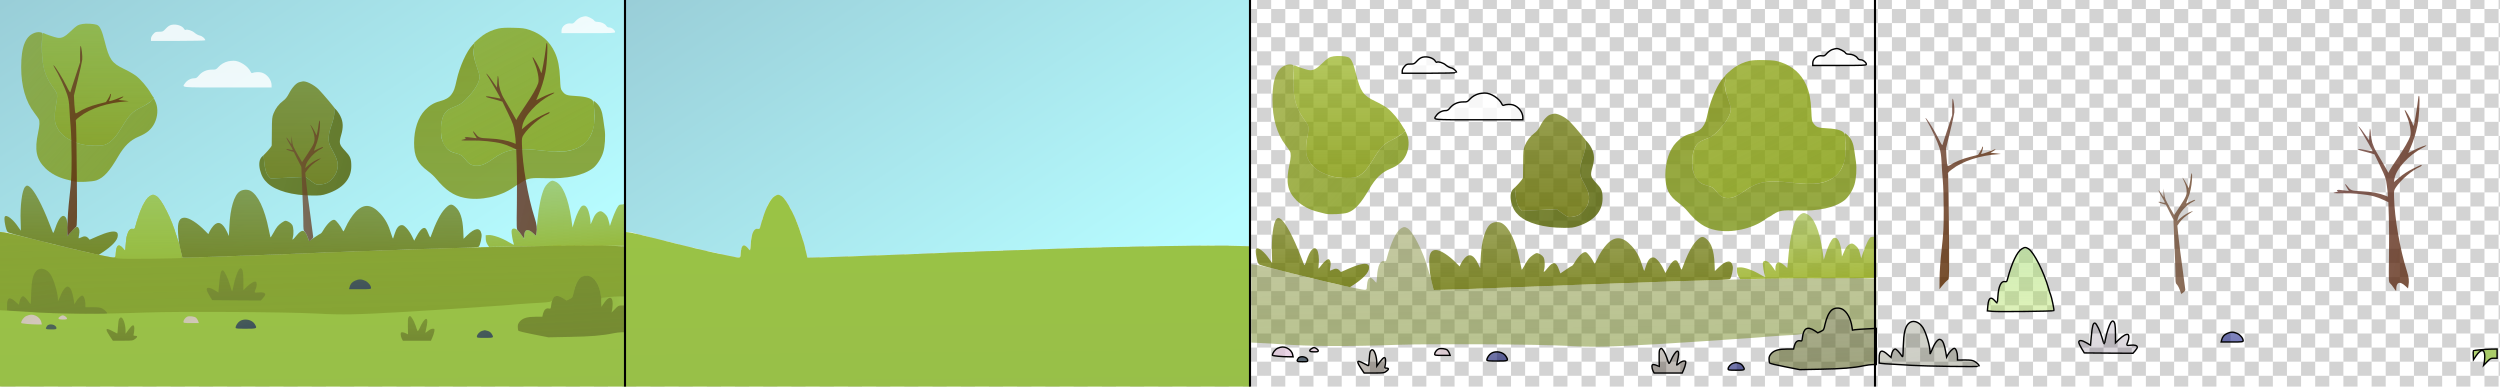 <?xml version="1.0" encoding="utf-8"?>
<!-- Generator: Adobe Illustrator 26.5.0, SVG Export Plug-In . SVG Version: 6.00 Build 0)  -->
<svg version="1.1" id="图层_1" xmlns="http://www.w3.org/2000/svg" xmlns:xlink="http://www.w3.org/1999/xlink" x="0px" y="0px"
	 viewBox="0 0 3544 548" style="enable-background:new 0 0 3544 548;" xml:space="preserve">
<style type="text/css">
	.st0{fill:none;}
	.st1{fill:#D3D3D3;}
	.st2{fill:url(#SVGID_00000009587066259435959180000001919920546829508755_);}
	.st3{fill:url(#region-1-1_00000142161911276552265460000011505331878867102375_);}
	.st4{fill:url(#region-1-2_00000170259380938429191750000008198913071439437745_);}
	.st5{fill:url(#region-2-1_00000131330422014200985540000013755722849649116852_);}
	.st6{fill:url(#region-2-2_00000073718831680659304390000010258362365243433406_);}
	.st7{fill:url(#region-2-3_00000051372164788597432890000004356947674639386517_);}
	.st8{fill:url(#region-2-4_00000050643162159515861070000013859303849543522481_);}
	.st9{fill:url(#region-2-5_00000100382021909147530620000014504358238706772926_);}
	.st10{fill:url(#region-2-6_00000139295961949361232490000009027792842185167755_);}
	.st11{fill:url(#region-2-7_00000159449995100200505150000000963289313624899258_);}
	.st12{fill:url(#region-2-8_00000045620638707920416120000010016166946826409889_);}
	.st13{fill:url(#region-2-9_00000022536238405787678070000003581574429495893661_);}
	.st14{fill:url(#region-2-10_00000147908156745231253370000016697651432260200087_);}
	.st15{fill:url(#region-2-11_00000157271060746264600440000012635347359019735435_);}
	.st16{fill:url(#region-2-12_00000162334559380148852240000015585505304096990646_);}
	.st17{fill:url(#region-2-13_00000013915778617402823720000011057740735533196953_);}
	.st18{fill:url(#region-2-14_00000124846490003193408510000011135881608154757249_);}
	.st19{fill:url(#region-2-15_00000005955557164065436010000006933840783987335083_);}
	.st20{fill:url(#region-2-16_00000132046985846045897450000004478255648887280264_);}
	.st21{fill:url(#region-2-17_00000016754863618268423550000009634261352313576107_);}
	.st22{fill:url(#region-2-18_00000180350722215111813610000011190212052852656299_);}
	.st23{fill:url(#region-2-19_00000012439988925419590470000010341867134764880000_);}
	.st24{fill:url(#region-2-20_00000049190062688431702010000009810010838995640729_);}
	.st25{fill:url(#region-2-21_00000038382234213408788130000014496359711617456808_);}
	.st26{fill:url(#region-2-22_00000163765465135730785450000006428510114657190823_);}
	.st27{fill:url(#region-3-1_00000172408161046175865380000017374145362828027017_);}
	.st28{fill:url(#region-3-2_00000036947682089270499610000006168273640163673760_);}
	.st29{fill:url(#region-3-3_00000050630395630723316340000009620737750034507394_);}
	.st30{fill:url(#region-3-4_00000030451311623137939920000008929147374655875737_);}
	.st31{fill:url(#region-3-5_00000026134209450012430550000009083180885969856667_);}
	.st32{fill:url(#region-3-6_00000175312702915038732590000007551002280590514365_);}
	.st33{fill:url(#region-3-7_00000137100369980293213410000011407918306045114814_);}
	.st34{fill:url(#region-3-8_00000023962699380440553280000011649635492285099661_);}
	.st35{fill:url(#region-1-1_00000121244334435145439750000004143842463409472132_);}
	.st36{fill:url(#region-1-2_00000035496023392891524890000012585909155682312322_);}
	
		.st37{fill:url(#region-2-1_00000049943718775106057590000006928015796168718516_);stroke:#000000;stroke-width:2;stroke-miterlimit:10;}
	.st38{fill:url(#region-2-2_00000014616170414018575770000004561004964996479655_);}
	
		.st39{fill:url(#region-2-3_00000022520602319792136880000007691724549556001932_);stroke:#000000;stroke-width:2;stroke-miterlimit:10;}
	.st40{fill:url(#region-2-4_00000157271147124348876570000007115942281022504359_);}
	.st41{fill:url(#region-2-5_00000160868680038745787310000001346048285353845395_);}
	.st42{fill:url(#region-2-6_00000001653741974115764550000005765193835261335206_);}
	
		.st43{fill:url(#region-2-7_00000167387202488199278910000008186402322713605761_);stroke:#000000;stroke-width:2;stroke-miterlimit:10;}
	.st44{fill:url(#region-2-8_00000034060281090659619700000018319839269608310684_);}
	.st45{fill:url(#region-2-9_00000056386609799133182420000014486555308492796579_);}
	.st46{fill:url(#region-2-10_00000130615909229726891800000007334185595327608760_);}
	.st47{fill:url(#region-2-11_00000170975401880218317580000010604644081951360907_);}
	.st48{fill:url(#region-2-12_00000156576979710163721600000007288013581524322743_);}
	.st49{fill:url(#region-2-13_00000067943985380082735540000014548506369244728249_);}
	
		.st50{fill:url(#region-2-14_00000124847215685156971180000008287055828484004483_);stroke:#000000;stroke-width:2;stroke-miterlimit:10;}
	
		.st51{fill:url(#region-2-15_00000053544197442399825640000008735102187390333111_);stroke:#000000;stroke-width:2;stroke-miterlimit:10;}
	
		.st52{fill:url(#region-2-16_00000062879342191792126770000010268704387522300289_);stroke:#000000;stroke-width:2;stroke-miterlimit:10;}
	
		.st53{fill:url(#region-2-17_00000069382171247819317150000004020674700890278039_);stroke:#000000;stroke-width:2;stroke-miterlimit:10;}
	
		.st54{fill:url(#region-2-18_00000040556463482473502700000004003152442180206256_);stroke:#000000;stroke-width:2;stroke-miterlimit:10;}
	
		.st55{fill:url(#region-2-19_00000099661250720619307260000014246650231263298484_);stroke:#000000;stroke-width:2;stroke-miterlimit:10;}
	
		.st56{fill:url(#region-2-20_00000146475515143730360500000007784491757243707310_);stroke:#000000;stroke-width:2;stroke-miterlimit:10;}
	
		.st57{fill:url(#region-2-21_00000047043078801779604430000010370125529238300566_);stroke:#000000;stroke-width:2;stroke-miterlimit:10;}
	
		.st58{fill:url(#region-2-22_00000043431350568468201720000006054633677740476592_);stroke:#000000;stroke-width:2;stroke-miterlimit:10;}
	.st59{fill:url(#region-3-1_00000119090983337293777310000007029555722367166365_);}
	.st60{fill:url(#region-3-2_00000053528729972793536550000004556785267248560797_);}
	.st61{fill:url(#region-3-3_00000171681487489759139530000003176181501020517269_);}
	
		.st62{fill:url(#region-3-4_00000054981711018414965630000011214818771109481107_);stroke:#000000;stroke-width:2;stroke-miterlimit:10;}
	
		.st63{fill:url(#region-3-5_00000003823828028979252910000014427124293480701063_);stroke:#000000;stroke-width:2;stroke-miterlimit:10;}
	
		.st64{fill:url(#region-3-6_00000134949079638960762420000017877657858397054894_);stroke:#000000;stroke-width:2;stroke-miterlimit:10;}
	
		.st65{fill:url(#region-3-7_00000036252596439382679090000016804322390992842685_);stroke:#000000;stroke-width:2;stroke-miterlimit:10;}
	
		.st66{fill:url(#region-3-8_00000111904368400875152640000003061603225119765913_);stroke:#000000;stroke-width:2;stroke-miterlimit:10;}
	.st67{fill:none;stroke:#000000;stroke-width:3;stroke-miterlimit:10;}
</style>
<pattern  y="548" width="40" height="40" patternUnits="userSpaceOnUse" id="SVGID_1_" viewBox="0 -40 40 40" style="overflow:visible;">
	<g>
		<rect y="-40" class="st0" width="40" height="40"/>
		<g>
			<rect y="-40" class="st0" width="40" height="40"/>
			<rect y="-40" class="st0" width="40" height="40"/>
			<rect y="-20" class="st1" width="20" height="20"/>
			<rect x="20" y="-40" class="st1" width="20" height="20"/>
		</g>
	</g>
</pattern>
<g id="图层_2_00000159446026671940960260000007474129440904498309_">
	
		<pattern  id="SVGID_00000114780648690068072840000017560305045709752474_" xlink:href="#SVGID_1_" patternTransform="matrix(1 0 0 -1 1262 -17019.24)">
	</pattern>
	<rect style="fill:url(#SVGID_00000114780648690068072840000017560305045709752474_);" width="3544" height="548"/>
</g>
<g id="图层_1_00000033361455268555619230000014715436523892500361_">
	<g id="layer-1">
		
			<linearGradient id="region-1-1_00000003795487916758119900000010318881236645737136_" gradientUnits="userSpaceOnUse" x1="1623.105" y1="-0.547" x2="1624.194" y2="-1.235" gradientTransform="matrix(886 0 0 -365.3 -1438125 -164.729)">
			<stop  offset="0" style="stop-color:#98CDD7;stop-opacity:0.993"/>
			<stop  offset="1" style="stop-color:#B6FCFF;stop-opacity:0.993"/>
		</linearGradient>
		<path id="region-1-1" style="fill:url(#region-1-1_00000003795487916758119900000010318881236645737136_);" d="M0,164.5V329
			l4.3,0.1c2.3,0,4.9,0.2,5.7,0.5c25.5,7.2,110.3,27.6,136.5,32.9c18.9,3.7,16.9,4.2,17.6-4.3c1-10.9,4.1-13.1,9.8-6.7
			c1.7,1.9,3.2,3.5,3.4,3.5s0.7-4.2,1-9.3c0.9-14.6,4.5-22.4,9.9-21.3c2.5,0.5,2.8,0.2,3.8-3.7c2.3-9,7.4-23.5,10.2-29.2
			c4-8.1,7.3-12.3,11.4-14.2c3.1-1.5,3.7-1.5,6.9,0c1.9,0.9,4.8,3.6,6.6,5.9c7.7,10.7,18.3,34,22.9,50.4c1.2,4.3,2.6,8.5,3,9.3
			c0.4,0.9,1.8,6.3,3.1,12l2.4,10.4l9.5-0.2c5.2-0.1,21.4-0.6,36-1.1c14.6-0.6,39.1-1.4,54.5-2c25.9-0.8,38.2-1.3,102.5-4
			c12.9-0.5,37.5-1.4,54.5-2c17.1-0.5,43.2-1.5,58-2.1c84-3.3,221.6-6.1,270.3-5.6l42.2,0.4V174.4V0H443H0V164.5z"/>
		
			<linearGradient id="region-1-2_00000128455712933465071010000004923702191417789062_" gradientUnits="userSpaceOnUse" x1="1623.647" y1="-0.935" x2="1623.679" y2="-2.048" gradientTransform="matrix(886 0 0 -271.888 -1438125 18.019)">
			<stop  offset="0" style="stop-color:#9AC345"/>
			<stop  offset="1" style="stop-color:#98BF49"/>
		</linearGradient>
		<path id="region-1-2" style="fill:url(#region-1-2_00000128455712933465071010000004923702191417789062_);" d="M212.2,278
			c-6.7,4.1-14.2,19.9-20.2,42.7c-1,3.9-1.3,4.2-3.8,3.7c-5.4-1.1-9,6.7-9.9,21.3c-0.3,5.1-0.8,9.3-1,9.3s-1.7-1.6-3.4-3.5
			c-5.7-6.4-8.8-4.2-9.8,6.7c-0.7,8.5,1.3,8-17.6,4.3c-24.9-5-52-11.4-98-23.1c-20.3-5.2-39.6-9.7-42.7-10L0,328.8v109.6V548h443
			h443v-99.3v-99.4l-13.7-0.6c-35.2-1.7-192.3,1-299.3,5.3c-14.6,0.5-40.4,1.5-57.5,2c-17,0.6-41.6,1.5-54.5,2
			c-64.3,2.7-76.6,3.2-102.5,4c-15.4,0.6-39.9,1.4-54.5,2c-14.6,0.5-30.8,1-36,1.1l-9.5,0.2l-2.4-10.4c-1.3-5.7-2.7-11.1-3.1-12
			c-0.4-0.8-1.8-5-3-9.3c-6.4-22.7-20.8-51.1-28.3-55.7C217.7,275.5,216.3,275.5,212.2,278z"/>
	</g>
	<g id="layer-2">
		
			<linearGradient id="region-2-1_00000018220820910714793910000013545196528224568965_" gradientUnits="userSpaceOnUse" x1="1603.898" y1="-21.022" x2="1604.232" y2="-22.551" gradientTransform="matrix(76 0 0 -24 -121079 -483)">
			<stop  offset="0" style="stop-color:#FFFFFF;stop-opacity:0.817"/>
			<stop  offset="1" style="stop-color:#FFFFFF;stop-opacity:0.804"/>
		</linearGradient>
		<path id="region-2-1" style="fill:url(#region-2-1_00000018220820910714793910000013545196528224568965_);" d="M823.5,24.5
			c-2.2,0.8-5.6,3.2-7.5,5.3c-3,3.5-3.9,3.9-6.8,3.5c-6.6-1.1-13.2,4.1-13.2,10.3V47h38c33.6,0,38-0.2,38-1.5c0-2.7-4.7-6.5-7.9-6.5
			c-2.1,0-3.5-0.7-4.6-2.4c-2.1-3.2-7.4-5.6-12.2-5.6c-2.7,0-4.2-0.6-5-1.9c-1.5-2.3-9.1-6.1-12.4-6.1
			C828.6,23.1,825.7,23.7,823.5,24.5z"/>
		
			<linearGradient id="region-2-2_00000017511266067814711420000017703390646646774975_" gradientUnits="userSpaceOnUse" x1="1615.262" y1="-2.064" x2="1615.262" y2="-3.064" gradientTransform="matrix(158.72 0 0 -172.967 -256234.875 -323.534)">
			<stop  offset="0" style="stop-color:#88A700;stop-opacity:0.629"/>
			<stop  offset="1" style="stop-color:#83990B;stop-opacity:0.824"/>
		</linearGradient>
		<path id="region-2-2" style="fill:url(#region-2-2_00000017511266067814711420000017703390646646774975_);" d="M116.9,34
			c-6.5,1.1-8.4,2.3-16.9,10.5c-8.2,7.9-12.8,10.1-18.8,9c-3.7-0.6-16.3-4.9-19.3-6.5c-2-1-2.4,3.3-2.4,24
			c0.1,21.8,4.1,36.4,13.7,50.1c7.6,10.8,7.8,11.2,7.8,16.1c0,2.6-0.7,7.7-1.6,11.5c-0.9,3.7-1.7,10.8-1.7,15.8
			c-0.1,7.7,0.3,9.8,2.5,14.7c4,8.7,10.7,15.2,20.2,19.7c12.3,5.8,20.1,7.5,34.1,7.6c10.7,0,12.5-0.3,16.9-2.4
			c7.2-3.6,13.2-10.3,21.6-24.2c10.1-16.9,15-21.9,27-27.6c9.1-4.3,19.9-12.6,18-13.8c-0.5-0.3-2.3-3.1-4.1-6.1
			c-5-8.8-14.4-19.8-21.2-25c-3.4-2.5-11.1-7-17.2-9.8c-17-8.1-20.7-13.4-27-38.7c-4-15.8-6.9-22.1-11.2-23.7
			C133.3,33.7,122.3,33,116.9,34z"/>
		
			<linearGradient id="region-2-3_00000088812137366669741880000000872030014008730768_" gradientUnits="userSpaceOnUse" x1="1604.351" y1="-21.862" x2="1604.403" y2="-23.021" gradientTransform="matrix(77 0 0 -23.162 -123286 -471.969)">
			<stop  offset="0" style="stop-color:#FFFFFF;stop-opacity:0.827"/>
			<stop  offset="1" style="stop-color:#FFFFFF;stop-opacity:0.815"/>
		</linearGradient>
		<path id="region-2-3" style="fill:url(#region-2-3_00000088812137366669741880000000872030014008730768_);" d="M243.3,35.2
			c-3,0.7-5.2,2.1-8.2,5.3c-3.9,4.3-4.4,4.5-9.5,4.5c-4.9,0-5.7,0.3-8.5,3.5c-2,2.3-3.1,4.6-3.1,6.5v3h38.5
			c21.2,0,38.5-0.4,38.5-0.9c0-2.3-4.4-6.1-7.8-6.7c-2-0.4-5.3-2.1-7.3-3.9c-3.6-3.2-10.6-5.4-12.8-4.1c-0.6,0.4-1.5-0.2-2-1.2
			C258.7,36.6,250.3,33.8,243.3,35.2z"/>
		
			<linearGradient id="region-2-4_00000047758959113758213850000018364979860677340843_" gradientUnits="userSpaceOnUse" x1="1617.614" y1="-1.662" x2="1618.249" y2="-2.761" gradientTransform="matrix(217.642 0 0 -195.697 -351418 -295.007)">
			<stop  offset="0" style="stop-color:#829B00;stop-opacity:0.698"/>
			<stop  offset="1" style="stop-color:#839D0C;stop-opacity:0.825"/>
		</linearGradient>
		<path id="region-2-4" style="fill:url(#region-2-4_00000047758959113758213850000018364979860677340843_);" d="M706.2,40.5
			c-7.4,1.7-15.5,5.2-21.4,9.4c-4.5,3.2-15.2,12.7-13,11.6c1-0.5,1.1,0.3,0.5,3.7c-1.7,9.4-0.8,16.8,3.7,29.8
			c4.1,12,4.3,12.7,3.2,18c-1.4,6.6-7.6,16.2-16.9,26c-6.9,7.3-10.1,9.4-19.8,13.1c-10,3.7-14.2,9-16.5,20.6
			c-0.7,3.4-1.1,10.2-0.8,15.1c0.7,16,7.8,26.4,20.1,29.2c7.7,1.9,10.2,3.5,14.7,9.4c4.9,6.4,8.9,8.6,16.2,8.6
			c6.4,0,13.2-3,22.8-9.9c18.1-13.2,33-15.9,65-12.1c35.1,4.2,51.8,1.6,65.7-10.4c5.5-4.8,10.7-15.3,12.3-24.8
			c1.3-7.5,0.8-27.2-0.8-33.3c-1.3-4.8-9.6-7.6-24.9-8.4c-13.2-0.7-15.3-1.5-19.7-7.5c-1.8-2.3-2.2-4.8-2.7-17.9
			c-0.8-16.2-2.8-26.5-7.3-36.3c-7.2-15.6-19.1-26.3-35.7-31.9c-7.5-2.5-10.1-2.8-23.4-3.1C717.1,39.1,710.6,39.5,706.2,40.5z"/>
		
			<linearGradient id="region-2-5_00000036248904119389238340000008880532340949621663_" gradientUnits="userSpaceOnUse" x1="1616.53" y1="-1.548" x2="1617.535" y2="-2.546" gradientTransform="matrix(193.033 0 0 -212.377 -312023.656 -272.055)">
			<stop  offset="0" style="stop-color:#7D9200;stop-opacity:0.626"/>
			<stop  offset="1" style="stop-color:#7F9918;stop-opacity:0.844"/>
		</linearGradient>
		<path id="region-2-5" style="fill:url(#region-2-5_00000036248904119389238340000008880532340949621663_);" d="M51.4,45.9
			C36.6,49.5,30,64.9,30,95.3c0.1,27,6.3,48.6,18.7,64.7c2.7,3.6,5.5,7.5,6.1,8.7c1.7,3.1,1.5,8.6-0.7,18.8
			c-5.4,25.1-2.8,38,10.1,50.9c7.3,7.3,19,13.5,30.3,16.1c3.9,0.9,8.6,2.1,10.6,2.7c5.2,1.5,26.3,0.5,31.8-1.6
			c10.2-3.8,18.3-12.7,30.2-33.1c9.2-15.8,17.4-23.7,29.7-28.9c11.6-4.8,17.9-10.3,22.4-19.3c4.3-8.8,5.1-20,1.8-28.6
			c-1.2-3.1-2.5-5.7-2.9-5.7s-2.3,1.6-4.2,3.6c-2,2.1-7.5,5.6-13.4,8.4c-12.6,6.1-17.3,10.8-27.5,27.9
			c-8.4,13.9-14.4,20.6-21.6,24.2c-4.4,2.1-6.2,2.4-16.9,2.4c-14-0.1-21.8-1.8-34.1-7.6c-9.5-4.5-16.2-11-20.2-19.7
			c-2.2-4.9-2.6-7-2.5-14.7c0-5,0.8-12.1,1.7-15.8c0.9-3.8,1.6-8.9,1.6-11.5c0-4.9-0.2-5.3-7.7-16C64.2,108.3,60.2,94.6,59.4,74
			c-0.3-7.4-0.2-16.3,0.4-19.7c0.5-3.4,0.6-6.7,0.3-7.2C59.2,45.7,54.9,45.1,51.4,45.9z"/>
		
			<linearGradient id="region-2-6_00000051372117166436683590000000367884892405504931_" gradientUnits="userSpaceOnUse" x1="1619.499" y1="-1.403" x2="1619.499" y2="-2.402" gradientTransform="matrix(270.801 0 0 -220.613 -437840.438 -248.107)">
			<stop  offset="0" style="stop-color:#798D00;stop-opacity:0.771"/>
			<stop  offset="1" style="stop-color:#7D9518;stop-opacity:0.806"/>
		</linearGradient>
		<path id="region-2-6" style="fill:url(#region-2-6_00000051372117166436683590000000367884892405504931_);" d="M669.8,63.8
			c-8.3,8.7-18.3,30.7-22.4,49.6c-2.9,13.1-3.8,15.4-7.5,20.6c-3.2,4.4-8.5,7.5-16.7,9.6c-8.1,2.1-14.5,6-20.7,12.5
			c-9.9,10.4-15.4,27-15.5,46.4c0,19.4,4.7,29,19.5,40c4,2.9,9.2,7.7,11.6,10.7c13.6,16.5,24.8,24.1,40.1,27.2
			c22.4,4.6,51.2-1.6,70.1-15c2.6-1.9,5-3.4,5.3-3.4s3.3-1.8,6.6-4.1c8-5.2,12.9-6,33.3-5.3c30.2,1.2,54.1-4,67.6-14.6
			c5.3-4.3,11.5-13.9,13.9-21.9c2.6-8.3,3.6-23.3,2.1-33.1c-0.6-4.1-1.6-11.1-2.2-15.4c-1.3-10-3.9-16.2-8.9-21.1
			c-2.2-2.1-4.2-3.7-4.4-3.4c-0.2,0.2,0,3.8,0.4,7.9c4.2,35.8-6.9,56.1-34.2,62.5c-8.7,2-24.2,1.9-43.8-0.5
			c-32-3.8-46.9-1.1-65,12.1c-9.6,6.9-16.4,9.9-22.8,9.9c-7.3,0-11.3-2.2-16.2-8.6c-4.5-5.9-7-7.5-14.7-9.4
			c-7.8-1.8-12.5-5.7-16.4-13.6c-2.8-5.6-3.4-8-3.7-15.6c-0.3-4.9,0.1-11.7,0.8-15.1c2.3-11.6,6.5-16.9,16.5-20.6
			c9.7-3.7,12.9-5.8,19.8-13.1c9.3-9.8,15.5-19.4,16.9-26c1.1-5.3,0.9-6-3-17.5c-4.9-14.3-5.8-20-4.3-27.9c0.6-3.3,1-6.1,0.8-6.3
			C672.5,61.2,671.2,62.3,669.8,63.8z"/>
		
			<linearGradient id="region-2-7_00000158708047170455191920000017740398216448416188_" gradientUnits="userSpaceOnUse" x1="1612.478" y1="-12.982" x2="1612.478" y2="-13.982" gradientTransform="matrix(124.788 0 0 -37.909 -200894.781 -406.029)">
			<stop  offset="0" style="stop-color:#FFFFFF;stop-opacity:0.816"/>
			<stop  offset="1" style="stop-color:#FFFFFF;stop-opacity:0.828"/>
		</linearGradient>
		<path id="region-2-7" style="fill:url(#region-2-7_00000158708047170455191920000017740398216448416188_);" d="M323.5,86.9
			c-5.4,1.3-10.4,4.2-13.9,8.1c-3.2,3.6-3.7,3.8-9.4,3.7c-7.4,0-14,3-18.4,8.4c-2.6,3.2-3.8,3.9-6.7,3.9c-4.7,0-10,2.9-12.8,7
			c-4.4,6.4-8.3,6,60.2,6H385v-3.3c-0.1-7.4-6.1-15.3-13.6-17.7c-3.5-1.2-10.1-1-13.5,0.4c-1,0.5-1.9-0.1-2.6-1.7
			c-3.7-8-15.8-15.8-24.3-15.6C328.5,86.2,325.2,86.5,323.5,86.9z"/>
		
			<linearGradient id="region-2-8_00000154419832675195046290000012712913580023500430_" gradientUnits="userSpaceOnUse" x1="1610.051" y1="-2.617" x2="1610.051" y2="-3.617" gradientTransform="matrix(105.187 0 0 -146.532 -168930.625 -268.148)">
			<stop  offset="0" style="stop-color:#687400;stop-opacity:0.695"/>
			<stop  offset="1" style="stop-color:#666F00;stop-opacity:0.825"/>
		</linearGradient>
		<path id="region-2-8" style="fill:url(#region-2-8_00000154419832675195046290000012712913580023500430_);" d="M428.5,115.5
			c-0.5,0.2-2.2,0.6-3.8,0.9c-4.5,1-10.4,7.3-14.7,15.5c-2.9,5.6-5.2,8.5-8.7,11.1c-6,4.4-10.5,10.4-13.5,17.7
			c-2.1,5.3-2.3,7.3-2.4,24.8c0,10.4-0.1,19.8-0.2,20.7s-2.7,4.4-5.8,7.8l-5.7,6l0.7,8.3c0.9,11.2,3.1,18.4,6.7,21.9l2.9,3l10.3-0.6
			c5.6-0.3,16.6-0.9,24.5-1.2l14.2-0.6l7.8,5.7c7.6,5.5,7.8,5.6,13.3,5.2c3-0.3,7.4-1.4,9.6-2.5c6-3.1,11.9-10.4,13.9-17
			c2.6-9.1,1.5-14.3-5.5-27.6c-5.8-10.8-6.1-11.7-6.1-18.4c0-5.5,0.8-9.5,4-18.9c2.8-8.3,4-13.5,4-17.6c0-3.7,0.4-5.6,1-5.2
			c2.1,1.3-17.6-22.1-23.2-27.7C444.6,119.7,433.1,114.2,428.5,115.5z"/>
		
			<linearGradient id="region-2-9_00000119099350519535569530000008288135992053785217_" gradientUnits="userSpaceOnUse" x1="1612.458" y1="-3.607" x2="1613.855" y2="-3.992" gradientTransform="matrix(130.437 0 0 -123.216 -209967.875 -252.814)">
			<stop  offset="0" style="stop-color:#596903;stop-opacity:0.787"/>
			<stop  offset="1" style="stop-color:#515E00;stop-opacity:0.819"/>
		</linearGradient>
		<path id="region-2-9" style="fill:url(#region-2-9_00000119099350519535569530000008288135992053785217_);" d="M474,159.7
			c0,4.1-1.2,9.3-4,17.6c-3.2,9.4-4,13.4-4,18.9c0,6.7,0.3,7.6,6.1,18.4c7,13.3,8.1,18.5,5.5,27.6c-2,6.6-7.9,13.9-13.9,17
			c-2.2,1.1-6.6,2.2-9.6,2.5c-5.5,0.4-5.7,0.3-13.3-5.2l-7.8-5.7l-14.2,0.6c-7.9,0.3-18.9,0.9-24.5,1.2l-10.3,0.6l-2.9-3
			c-3.6-3.5-5.8-10.7-6.7-22l-0.7-8.3l-2.3,2.2c-3.8,3.5-4.8,10.4-2.9,18.5c2.1,8.6,5.1,13.8,10.8,19.1
			c11.7,10.8,35.5,17.4,63.2,17.5c11.4,0.1,14-0.2,21-2.5c22.4-7.4,34.5-21,34.5-39c0-10.8-1.3-13.9-8.6-21.7
			c-8.6-9.1-9.1-11.1-5.8-22.4c3.2-10.9,3-18.6-0.9-26.7c-2.2-4.7-6.9-10.9-8.2-10.9C474.2,154,474,156.6,474,159.7z"/>
		
			<linearGradient id="region-2-10_00000042010455897446098840000009668875950059632547_" gradientUnits="userSpaceOnUse" x1="1617.146" y1="-4.576" x2="1617.366" y2="-5.809" gradientTransform="matrix(197.5 0 0 -93.933 -318624 -179.893)">
			<stop  offset="0" style="stop-color:#90B12A;stop-opacity:0.569"/>
			<stop  offset="1" style="stop-color:#8CA400;stop-opacity:0.789"/>
		</linearGradient>
		<path id="region-2-10" style="fill:url(#region-2-10_00000042010455897446098840000009668875950059632547_);" d="M781,256.7
			c-2.6,0.9-7.1,5.6-9,9.3c-4.3,8.3-8.1,25.9-10,45.5c-0.6,6.6-1.3,14.4-1.6,17.4l-0.6,5.3l-3.1-3c-8.5-8-13.7-6.4-13.7,4.2v3.1
			l-2.6-4c-4.6-6.9-8.5-10.5-11.6-10.5c-2.2,0-2.9,0.6-3.5,2.7c-0.6,2.6,1.5,15.2,3.2,19.6c0.5,1.2-1.7,0.3-7.3-3.1
			c-9.5-5.8-23-10.5-28.7-10l-4,0.3l0.1,4.6c0,2.9,0.8,5.8,2.3,8.3l2.4,3.7l41.6-0.8c22.9-0.4,66.2-0.8,96.4-0.8H886v-29.8
			c0-26.9-0.2-29.9-1.6-29.3c-0.9,0.3-2.8,0.6-4.4,0.6c-2.4,0-3.2,0.9-6.3,6.7c-1.9,3.8-4.7,10.6-6.3,15.3l-2.8,8.4l-1.1-4.9
			c-0.7-2.8-1.7-6.1-2.3-7.5c-1.2-3-5.9-7.5-8.7-8.4c-3.5-1-8.4,2.9-10.9,8.7c-1.3,2.8-2.8,6.3-3.4,7.7c-1,2.4-1.1,2.4-1.1-1.1
			c-0.1-5.8-2.2-15.1-4.2-19c-2.1-4.1-4.8-5.5-7.7-4c-2.7,1.4-7.6,11.2-10.8,21.6l-2.8,8.9l-1.7-12.1c-4.3-29.5-12.4-48.7-22.6-52.9
			C783.8,255.9,783.3,255.9,781,256.7z"/>
		
			<linearGradient id="region-2-11_00000118388246624918352290000005773473000957584278_" gradientUnits="userSpaceOnUse" x1="1615.387" y1="-4.399" x2="1615.387" y2="-5.399" gradientTransform="matrix(160.686 0 0 -98.176 -259482.812 -168.728)">
			<stop  offset="0" style="stop-color:#697500;stop-opacity:0.641"/>
			<stop  offset="1" style="stop-color:#697501;stop-opacity:0.822"/>
		</linearGradient>
		<path id="region-2-11" style="fill:url(#region-2-11_00000118388246624918352290000005773473000957584278_);" d="M35.6,264.9
			c-4.4,4.8-7.2,27-6.3,49.3c0.2,7.1,0.4,12.8,0.2,12.8c-0.1,0-1.8-2.4-3.7-5.3c-7.3-10.9-16.6-18.1-19-14.6
			c-1.7,2.6,1.4,19.1,4.1,21.8c1.2,1.2,17.3,5.6,46.7,12.8c40.9,10.1,50.7,12.5,74.6,17.9l7.7,1.7l4.3-2.8
			c14.9-9.7,22.8-18.2,22.8-24.6c0-3.2-0.4-4.1-2.5-5.1c-3.9-1.8-12.9,0.3-26,6l-11.4,5l-2.2-2.4c-2.6-2.8-5.8-3-10-0.8
			c-1.7,0.8-3.2,1.4-3.4,1.2c-0.2-0.2,0.1-2.5,0.6-5.2c0.9-5,0.5-8-1.3-10.3c-1.6-2-5.9,0.9-10.8,7.1c-2.3,3.1-4.4,5.6-4.7,5.6
			c-0.2,0-0.1-2.7,0.3-5.9c0.9-8.1-0.3-18.1-2.5-21c-4.2-5.5-9.7,0.2-14.8,15.5c-2.1,6.2-2.8,7.4-3.4,5.9c-0.5-1.1-2.9-7.4-5.5-14
			c-9.5-24.6-20.6-45.4-27-50.4C39.1,262.5,37.8,262.5,35.6,264.9z"/>
		
			<linearGradient id="region-2-12_00000086680975130143739570000009052863972294524034_" gradientUnits="userSpaceOnUse" x1="1621.689" y1="-4.479" x2="1621.758" y2="-5.832" gradientTransform="matrix(430.543 0 0 -96.32 -697755.5 -164.724)">
			<stop  offset="0" style="stop-color:#667200;stop-opacity:0.642"/>
			<stop  offset="1" style="stop-color:#677100;stop-opacity:0.858"/>
		</linearGradient>
		<path id="region-2-12" style="fill:url(#region-2-12_00000086680975130143739570000009052863972294524034_);" d="M339.9,271.3
			c-8,5.3-13.6,24.1-14.7,49.2l-0.7,14l-2.8-6c-6.1-13-12.5-15.8-19.2-8.4c-2,2.3-4.5,5.9-5.4,8l-1.7,3.8l-4.5-4.5
			c-10.6-11-22.5-18.6-29-18.8c-7.7-0.2-10.5,6.2-9.5,21.4c0.9,12.8,1.4,16.2,4,26.5l2.2,8.8l9.4-0.2c5.2-0.1,21.4-0.6,36-1.1
			c14.6-0.6,39.1-1.4,54.5-2c26-0.9,39.8-1.4,102.5-4c12.9-0.5,37.7-1.4,55-2c17.3-0.6,42.5-1.5,56-2c13.5-0.6,42.7-1.5,65-2.1
			c28.4-0.7,40.9-1.4,41.7-2.2c2.1-2.1,4.7-13.9,3.9-17.9c-1.8-9.8-9.1-9.1-20.5,1.9l-4.9,4.8l-0.5-11.5
			c-0.9-17.6-4.3-27.8-11.2-33.8c-5.3-4.7-7.9-4.3-14.5,2.5c-6.6,6.9-13.2,19.7-20.4,39.8c-0.6,1.6-1.2,0.9-3.1-3.8
			c-1.2-3.2-2.8-6.4-3.5-7.2c-3.1-3.7-7.8,0-13.4,10.4l-3.4,6.3l-3.3-6.7c-1.8-3.7-5.2-8.7-7.6-11.2c-3.6-3.7-4.9-4.4-7.5-4.1
			c-3.8,0.4-6.8,4.3-9.3,12.1c-0.9,2.9-1.9,5.9-2.2,6.7c-0.2,0.8-1.6-2.3-2.9-6.9c-3.6-12.1-8-20.4-15.2-28.2
			c-12.6-13.7-23.5-14.5-34.9-2.7c-5,5.2-11.1,14.6-14.4,22.2c-1.3,3-2.7,5.6-3,5.6s-1.1-1.2-1.8-2.7c-1.9-4.2-8.1-12.2-10.2-13.4
			c-3.7-1.9-10.9,4.6-17.4,15.8c-1.1,1.8-2.3,3.3-2.7,3.3c-0.4,0-4.3,2.4-8.7,5.4l-7.9,5.4l-2.1-5.7c-4-11-8.1-11.6-15.7-2.3
			c-5.5,6.8-6.6,7.4-5.3,3c1.5-5.4,1.1-14.6-0.8-17.9c-1.7-2.8-6.7-5.9-9.6-5.9c-1.9,0-8.2,4.3-11.2,7.8c-1.3,1.5-4.1,5.8-6.1,9.7
			c-2.1,3.8-3.9,6.5-4,6c-0.2-0.6-1.2-5.5-2.4-11.1c-5.8-29.3-15.4-49.4-26.1-55C350.6,268.2,343.9,268.6,339.9,271.3z"/>
		
			<linearGradient id="region-2-13_00000096780867462645658230000003450900961538775994_" gradientUnits="userSpaceOnUse" x1="1623.584" y1="-2.08" x2="1623.793" y2="-3.979" gradientTransform="matrix(886 0 0 -169.557 -1438125 -84.319)">
			<stop  offset="0" style="stop-color:#757F24;stop-opacity:0.425"/>
			<stop  offset="1" style="stop-color:#72901F;stop-opacity:0.569"/>
		</linearGradient>
		<path id="region-2-13" style="fill:url(#region-2-13_00000096780867462645658230000003450900961538775994_);" d="M212.2,278
			c-6.7,4.1-14.2,19.9-20.2,42.7c-1,3.9-1.3,4.2-3.8,3.7c-5.4-1.1-9,6.7-9.9,21.3c-0.3,5.1-0.8,9.3-1,9.3s-1.7-1.6-3.4-3.5
			c-5.7-6.4-8.8-4.2-9.8,6.7c-0.7,8.5,1.3,8-17.6,4.3c-24.9-5-52-11.4-98-23.1c-20.3-5.2-39.6-9.7-42.7-10L0,328.8v55.5v55.5
			l13.7,0.7c7.6,0.3,19.2,1,25.8,1.5c43.2,3.3,97,3.6,167.5,1c47.3-1.7,199.7-0.8,241.5,1.5c37.2,2,55.4,1.6,128-2.5
			c23.5-1.4,90-5.7,108.5-7.1c8-0.5,20.6-1.4,28-1.9s15.1-1.2,17-1.5c1.9-0.2,11.6-0.9,21.5-1.5c30.7-1.7,29.9-1.6,31.8-5.6
			c2.9-6,7.7-6.4,15.5-1.3l4.3,2.9l4.3-2c4.2-2,4.3-2.2,5.9-9.8c3.5-15.8,9-23.2,17.5-23.2c10.4,0,18.3,10.1,20.7,26.4l0.8,4.8
			l3.6-0.6c2-0.3,9.6-0.8,16.9-1.2l13.2-0.7v-35.2v-35.2l-13.7-0.6c-35.2-1.7-192.3,1-299.3,5.3c-14.6,0.5-40.4,1.5-57.5,2
			c-17,0.6-41.6,1.5-54.5,2c-64.3,2.7-76.6,3.2-102.5,4c-15.4,0.6-39.9,1.4-54.5,2c-14.6,0.5-30.8,1-36,1.1l-9.5,0.2l-2.4-10.4
			c-1.3-5.7-2.7-11.1-3.1-12c-0.4-0.8-1.8-5-3-9.3c-6.4-22.7-20.8-51.1-28.3-55.7C217.7,275.5,216.3,275.5,212.2,278z"/>
		
			<linearGradient id="region-2-14_00000010309182743679923490000009919182179620617144_" gradientUnits="userSpaceOnUse" x1="1614.75" y1="-5.031" x2="1614.853" y2="-6.129" gradientTransform="matrix(152 0 0 -87.281 -244641 -51.797)">
			<stop  offset="0" style="stop-color:#575F1E;stop-opacity:0.511"/>
			<stop  offset="1" style="stop-color:#5B6323;stop-opacity:0.578"/>
		</linearGradient>
		<path id="region-2-14" style="fill:url(#region-2-14_00000010309182743679923490000009919182179620617144_);" d="M822.9,393.7
			c-4,3.4-7.4,10.7-9.6,20.5c-1.6,7.6-1.7,7.8-5.9,9.8l-4.3,2l-4.3-2.9c-10.3-6.8-15.9-3.8-17.4,9.3c-0.7,5.4-0.7,5.5-3.6,4.9
			c-3.8-0.7-6.5,1.8-8,7.4l-1,4.3h-9.2c-11.9,0-18.4,1.9-22.5,6.5c-2.4,2.8-3.1,4.5-3.1,7.8c0,2.3,0.4,4.8,0.8,5.5
			c0.5,0.7,10.2,3.1,21.8,5.3l20.9,4.1l30-0.6c29.4-0.5,46.7-1.9,61.8-5.1c3.9-0.8,9.3-1.5,12-1.5h4.7v-25.6v-25.7l-13.2,0.7
			c-7.3,0.4-14.9,0.9-16.9,1.2l-3.6,0.6l-0.8-4.8c-1.6-11.3-6.6-20.6-12.9-24.5C833.8,390,826.9,390.3,822.9,393.7z"/>
		
			<linearGradient id="region-2-15_00000072244774071557814500000014249684590465910704_" gradientUnits="userSpaceOnUse" x1="1569.423" y1="-37.37" x2="1570.564" y2="-37.931" gradientTransform="matrix(29.3 0 0 -13.899 -45957.5 -69.995)">
			<stop  offset="0" style="stop-color:#DFC6D8;stop-opacity:0.739"/>
			<stop  offset="1" style="stop-color:#E6C9E1;stop-opacity:0.772"/>
		</linearGradient>
		<path id="region-2-15" style="fill:url(#region-2-15_00000072244774071557814500000014249684590465910704_);" d="M37.4,447.9
			c-3.7,1.7-7.4,6.6-7.4,9.9c0,0.9,14.3,2.2,24.4,2.2h4.9l-0.7-3.2c-0.8-3.9-4-7.6-8.3-9.4C46,445.5,42.3,445.7,37.4,447.9z"/>
		
			<linearGradient id="region-2-16_00000054256293330150960150000012585158076730975371_" gradientUnits="userSpaceOnUse" x1="1491.649" y1="-87.333" x2="1491.649" y2="-88.333" gradientTransform="matrix(12.14 0 0 -6 -18019.988 -77)">
			<stop  offset="0" style="stop-color:#DEC7D6;stop-opacity:0.782"/>
			<stop  offset="1" style="stop-color:#E1C8D9;stop-opacity:0.795"/>
		</linearGradient>
		<path id="region-2-16" style="fill:url(#region-2-16_00000054256293330150960150000012585158076730975371_);" d="M85.2,448.6
			c-4.1,2.9-2.8,4.4,3.8,4.4c4.6,0,6-0.3,6-1.4c0-1.7-3.8-4.6-6-4.6C88.1,447,86.4,447.7,85.2,448.6z"/>
		
			<linearGradient id="region-2-17_00000013910631710958958990000008585682070369892996_" gradientUnits="userSpaceOnUse" x1="1550.667" y1="-53.829" x2="1551.791" y2="-54.459" gradientTransform="matrix(21.9 0 0 -9.708 -33702.5 -72.007)">
			<stop  offset="0" style="stop-color:#D8C6CC;stop-opacity:0.774"/>
			<stop  offset="1" style="stop-color:#E0C9D4;stop-opacity:0.805"/>
		</linearGradient>
		<path id="region-2-17" style="fill:url(#region-2-17_00000013910631710958958990000008585682070369892996_);" d="M265.4,448.9
			c-2.6,1.2-5.4,4.9-5.4,7.3c0,1.6,1.1,1.8,10.9,1.8h11l-1-2.9c-0.6-1.6-1.9-3.7-2.9-4.6C275.8,448.5,268.5,447.6,265.4,448.9z"/>
		
			<linearGradient id="region-2-18_00000059993169021897545000000007652100890298007211_" gradientUnits="userSpaceOnUse" x1="1591.599" y1="-14.143" x2="1591.599" y2="-15.143" gradientTransform="matrix(47.935 0 0 -35 -75701.344 -47)">
			<stop  offset="0" style="stop-color:#271804;stop-opacity:0.251"/>
			<stop  offset="1" style="stop-color:#241302;stop-opacity:0.314"/>
		</linearGradient>
		<path id="region-2-18" style="fill:url(#region-2-18_00000059993169021897545000000007652100890298007211_);" d="M578.9,450.1
			c-0.6,1.3-0.9,6.2-0.7,13c0.1,6,0.2,10.9,0.2,10.9c-0.1,0-1.5-0.7-3-1.5c-1.6-0.8-3.9-1.5-5.1-1.5c-1.9,0-2.3,0.6-2.3,3
			c0,1.7,0.7,4.4,1.5,6l1.6,3H591h19.9l2.1-4.8c1.2-2.6,2.4-6.4,2.7-8.5c0.5-3.5,0.4-3.7-2.3-3.7c-1.8,0-4.4,1.2-6.8,3.2
			c-3.8,3.1-3.9,3.2-3.3,0.8c0.3-1.4,1.1-5.3,1.8-8.7c2.7-14.2-3.5-11.6-10.5,4.5c-1.1,2.3-2.2,3.9-2.6,3.5c-0.4-0.4-1.7-4-2.9-7.8
			c-2.2-6.7-6.2-13.5-8.1-13.5C580.5,448,579.6,448.9,578.9,450.1z"/>
		
			<linearGradient id="region-2-19_00000146464023542451392390000011980738093730589591_" gradientUnits="userSpaceOnUse" x1="1588.009" y1="-15.061" x2="1588.009" y2="-16.061" gradientTransform="matrix(43.344 0 0 -33 -68657.484 -47)">
			<stop  offset="0" style="stop-color:#281A04;stop-opacity:0.262"/>
			<stop  offset="1" style="stop-color:#261603;stop-opacity:0.324"/>
		</linearGradient>
		<path id="region-2-19" style="fill:url(#region-2-19_00000146464023542451392390000011980738093730589591_);" d="M168.8,452.2
			c-0.6,1.3-1.4,6.5-1.6,11.6c-0.3,5.1-0.7,9.2-1.1,9c-0.3-0.2-2.8-1.5-5.6-2.9c-2.7-1.5-6-3-7.2-3.3c-3.6-1.1-2.9,2,2.2,9.7
			l4.5,6.7h14.2c13.6,0,14.2-0.1,17.5-2.6c3.7-2.8,3.6-4.4-0.4-4.4c-2.3,0-2.4-0.3-1.7-2.8c0.4-1.5,0.8-4.7,0.8-7.2
			c0.1-6.8-2.3-6.5-7.9,1l-4.5,6.2v-4c0-9.2-3.4-19.2-6.5-19.2C170.7,450,169.5,451,168.8,452.2z"/>
		
			<linearGradient id="region-2-20_00000034790532562129971510000013517961014623007417_" gradientUnits="userSpaceOnUse" x1="1569.299" y1="-39.655" x2="1570.02" y2="-40.932" gradientTransform="matrix(29.139 0 0 -13.025 -45392.328 -63.995)">
			<stop  offset="0" style="stop-color:#0A1264;stop-opacity:0.569"/>
			<stop  offset="1" style="stop-color:#020868;stop-opacity:0.609"/>
		</linearGradient>
		<path id="region-2-20" style="fill:url(#region-2-20_00000034790532562129971510000013517961014623007417_);" d="M340.3,455
			c-3.2,1.9-6.3,6.6-6.3,9.5c0,1.3,2.1,1.5,14.5,1.5c16.2,0,16.5-0.2,12.5-6.8C357.3,453.2,346.7,451,340.3,455z"/>
		
			<linearGradient id="region-2-21_00000164508839736374482990000002291075542448904065_" gradientUnits="userSpaceOnUse" x1="1516.878" y1="-73.335" x2="1516.878" y2="-74.335" gradientTransform="matrix(14.96 0 0 -7.13 -22620.281 -63.031)">
			<stop  offset="0" style="stop-color:#384A5C;stop-opacity:0.802"/>
			<stop  offset="1" style="stop-color:#3B4E5B;stop-opacity:0.798"/>
		</linearGradient>
		<path id="region-2-21" style="fill:url(#region-2-21_00000164508839736374482990000002291075542448904065_);" d="M66.6,462.2
			c-2.9,4.2-2.2,4.8,5.9,4.8c6.6,0,7.5-0.2,7.5-1.8C80,460.1,69.6,457.8,66.6,462.2z"/>
		
			<linearGradient id="region-2-22_00000103231935056117295870000013307320060141043878_" gradientUnits="userSpaceOnUse" x1="1553.867" y1="-47.575" x2="1554.73" y2="-48.732" gradientTransform="matrix(22.848 0 0 -10.913 -34827.32 -51.005)">
			<stop  offset="0" style="stop-color:#020966;stop-opacity:0.545"/>
			<stop  offset="1" style="stop-color:#000468;stop-opacity:0.58"/>
		</linearGradient>
		<path id="region-2-22" style="fill:url(#region-2-22_00000103231935056117295870000013307320060141043878_);" d="M683.3,469.1
			c-3.5,1-7.3,5.2-7.3,8c0,1.7,0.9,1.9,11.5,1.9c12.6,0,12.9-0.2,9.5-5.7c-1.3-2.1-3.1-3.5-5.7-4.2c-2.1-0.6-4-1.1-4.3-1
			C686.7,468.1,685.1,468.6,683.3,469.1z"/>
	</g>
	<g id="layer-3">
		
			<linearGradient id="region-3-1_00000011003313522487534530000008442099264742822034_" gradientUnits="userSpaceOnUse" x1="1612.619" y1="-0.998" x2="1614.36" y2="-1.868" gradientTransform="matrix(131.681 0 0 -276.588 -211702.984 -192.493)">
			<stop  offset="0" style="stop-color:#633332;stop-opacity:0.75"/>
			<stop  offset="1" style="stop-color:#5B2A00;stop-opacity:0.852"/>
		</linearGradient>
		<path id="region-3-1" style="fill:url(#region-3-1_00000011003313522487534530000008442099264742822034_);" d="M774.5,62.2
			c-0.2,0.7-0.8,5.6-1.4,10.8c-1,8.6-4.9,30.1-5.6,30.8c-0.1,0.2-1-1.8-1.9-4.5c-1.9-5.4-9.3-18.3-10.5-18.3c-0.5,0,0.7,3.6,2.6,8.1
			c4.5,10.3,6.9,23.5,5.3,28.7c-2,6.1-8.7,17.9-18.5,32.2c-5.1,7.4-10,15-10.9,16.8l-1.7,3.4l-6.1-10.9c-3.3-5.9-8.2-14.4-10.9-18.8
			c-4.9-8-7.8-17.5-7.9-25.1c0-1.7-0.3-4.7-0.7-6.5c-0.6-2.7-0.9-1.3-1.3,6l-0.5,9.3l-5.9-8.5c-3.2-4.8-6.8-9.4-7.9-10.4
			c-2.3-2-2.1-1.6,3.2,6.7c3.7,5.9,16,27.4,15.7,27.7c-0.1,0.1-3-0.4-6.6-1.2c-10.3-2-14-2.4-14-1.5c0,0.5,1.5,1.1,3.3,1.5
			c1.7,0.4,7,1.8,11.6,3.1l8.3,2.5l8.1,16.7c7.4,15.4,8.1,17.5,9.3,26.7c0.8,5.5,1.4,11.5,1.4,13.3v3.2l-3.7-1.6
			c-7.9-3.2-20-5.5-33.5-6.1c-14.8-0.7-15.1-0.8-20.7-7.9c-3.3-4.2-3.4-2.3-0.1,2.9l2.9,4.7l-4.7-0.6c-2.6-0.3-6.4-0.7-8.4-1
			c-3.6-0.4-5.3,0.9-2.5,1.9c0.6,0.2-0.5,0.8-2.5,1.2c-7.2,1.4-3.7,2,9.6,1.7c14-0.4,33.1,1.5,44,4.3c3.2,0.8,9.1,3,13.1,4.9
			l7.3,3.4l0.7,20.8c0.4,11.5,0.5,37,0.2,56.6c-0.5,34.9-0.5,35.7,1.5,37.5c1.1,1,3.6,4,5.4,6.8c3.4,5,3.4,5,3.4,1.9
			c0-10.6,5.2-12.2,13.6-4.2l3.1,2.9l0.6-3.8c1.2-7.1,0.7-11.6-2.3-21.1c-9.6-29.8-17.5-75.3-18.1-104.4c-0.3-9.1-0.1-9.9,2.6-14
			c6.9-10.5,23.2-24.5,33.3-28.7c2.9-1.2,4.4-3.1,2.4-3.1c-0.4,0-5.7,2.5-11.7,5.4c-7.2,3.6-13.7,7.8-18.9,12.2l-7.9,6.7l0.7-4.4
			c2.2-14.1,20.7-34.4,40.4-44.3c3-1.5,5.2-2.9,5-3.2c-0.8-0.7-10.8,3.1-18.5,7l-7.2,3.6l3.4-8c4.3-10.2,7.1-19.1,9.6-31
			C775.9,89.7,777.2,53.8,774.5,62.2z"/>
		
			<linearGradient id="region-3-2_00000165223215338918284460000010401050066790677644_" gradientUnits="userSpaceOnUse" x1="1609.936" y1="-0.855" x2="1610.451" y2="-1.871" gradientTransform="matrix(106.38 0 0 -270.1 -171166.453 -194.901)">
			<stop  offset="0" style="stop-color:#61342A;stop-opacity:0.74"/>
			<stop  offset="1" style="stop-color:#5E2E00;stop-opacity:0.859"/>
		</linearGradient>
		<path id="region-3-2" style="fill:url(#region-3-2_00000165223215338918284460000010401050066790677644_);" d="M113.5,76.8v11.7
			l-6.6,20c-3.7,11-6.8,20.9-7.1,22c-0.3,1.4-2-1.3-5.5-8.5c-5.1-10.5-16-28.1-18.3-29.5c-0.7-0.5-0.1,1.2,1.4,3.6
			c5.4,8.6,15.4,30.1,17.9,38.2c1.9,6,2.7,11.4,3.1,20.2c0.3,6.6,1.1,18.3,1.8,26c0.7,7.7,1.3,27,1.3,43c0,25.2-0.4,32.4-2.9,55
			c-1.8,16.1-2.9,31.9-3,41.3l-0.1,15.3l3-3.8c3.2-4.1,7.2-8.2,9.5-9.8c1.3-0.9,1.4-10.4,0.9-73.5c-0.3-39.9-0.9-73.7-1.3-75.2
			c-0.7-2.4-0.2-3.1,5.1-7.2c15.4-12.1,40.5-20.3,67.3-21.9c3.6-0.2,2.7-0.4-3.9-1.1l-8.3-0.9l3.6-2c5.4-3.1,4.3-3.9-1.6-1.2
			c-2.9,1.3-7.7,3-10.6,3.9c-4.9,1.4-5.2,1.4-4.3-0.2c1.6-3.1,3-9.2,2-9.2c-0.5,0-0.9,0.6-0.9,1.3s-1.3,3.4-2.9,5.9l-2.9,4.5
			l-11.1,2.8c-10.9,2.7-22.3,7.4-28.3,11.6c-1.7,1.2-3.3,1.8-3.8,1.3s-1.2-6.3-1.6-12.9l-0.6-12l5.6-22.9
			c3.1-12.6,5.9-25.2,6.2-28.1c0.6-5.1-1.2-19.5-2.4-19.5C113.8,65,113.5,70.3,113.5,76.8z"/>
		
			<linearGradient id="region-3-3_00000080888821159804057300000017111952616302923915_" gradientUnits="userSpaceOnUse" x1="1593.691" y1="-2.467" x2="1596.814" y2="-2.961" gradientTransform="matrix(52 0 0 -171.168 -82469 -188.027)">
			<stop  offset="0" style="stop-color:#6D4B35;stop-opacity:0.742"/>
			<stop  offset="1" style="stop-color:#5B2800;stop-opacity:0.878"/>
		</linearGradient>
		<path id="region-3-3" style="fill:url(#region-3-3_00000080888821159804057300000017111952616302923915_);" d="M451.7,176.2
			c-0.3,2.9-1.1,7.7-1.7,10.6l-1.2,5.3l-2.8-5.8c-1.6-3.2-3.8-6.9-5-8.3c-1.6-1.9-1.3-0.9,1.1,4c2.1,4.3,3.3,8.5,3.7,12.5
			c0.5,7.2-0.3,9.2-10.7,25l-6.9,10.4l-5.3-9.2c-7.7-13.5-7.8-13.7-8.8-21.3l-0.8-6.9l-0.2,6l-0.1,6l-3.1-4.8
			c-5.3-8-5.1-5.2,0.1,3.5c2.8,4.6,5,8.6,5,9.1c0,0.7-2.4,0.4-7.2-1c-1-0.2-1.8-0.1-1.8,0.4s2.4,1.5,5.3,2.3l5.2,1.5l5.3,10.6
			l5.4,10.5l1.3,32.5c0.8,17.8,1.5,38.1,1.5,45c0,11.3,0.2,12.8,2,14.4c1.1,1,3,4.4,4.1,7.6l2.2,5.9l2.8-2.1
			c1.6-1.1,2.9-2.9,2.9-3.9s-1.8-14.3-3.9-29.7c-2.2-15.3-4.7-35.3-5.7-44.5l-1.7-16.7l2.9-4.2c3.3-4.8,9.1-9.9,16-14.1
			c2.8-1.6,3.8-2.6,2.4-2.2c-4.9,1.3-12.3,5.6-16.8,9.7l-4.5,4.2l0.6-3.2c1.5-7.6,12.2-19.7,21.5-24.1c1.7-0.9,3.2-1.9,3.2-2.4
			c0-0.9-3.2,0.3-9,3.2c-2.2,1.1-4,1.9-4,1.7s1.1-3.1,2.5-6.6c3.3-8.1,5.2-16.5,6-27.4C454.2,170.3,452.7,167.2,451.7,176.2z"/>
		
			<linearGradient id="region-3-4_00000150090985828978957480000011217690181372223376_" gradientUnits="userSpaceOnUse" x1="1608.282" y1="-4.837" x2="1608.282" y2="-5.837" gradientTransform="matrix(94.38 0 0 -90.797 -151578.766 -163.071)">
			<stop  offset="0" style="stop-color:#AAE17F;stop-opacity:0.556"/>
			<stop  offset="1" style="stop-color:#ACDD54;stop-opacity:0.408"/>
		</linearGradient>
		<path id="region-3-4" style="fill:url(#region-3-4_00000150090985828978957480000011217690181372223376_);" d="M212.2,278
			c-6.7,4.1-14.2,19.9-20.2,42.7c-1,3.9-1.3,4.2-3.8,3.7c-5.4-1.1-9,6.7-9.9,21.3c-0.3,5.1-0.8,9.3-1,9.3s-1.7-1.6-3.4-3.5
			c-5.7-6.4-8.7-4.3-9.8,6.9l-0.7,7.5l7.6,0.7c8.6,0.8,85.8-0.1,86.7-1c0.7-0.7-3.4-20-4.7-22.7c-0.4-0.8-1.8-5-3-9.3
			c-6.4-22.7-20.8-51.1-28.3-55.7C217.7,275.5,216.3,275.5,212.2,278z"/>
		
			<linearGradient id="region-3-5_00000140002353756884399830000001536683645487916418_" gradientUnits="userSpaceOnUse" x1="1605.851" y1="-10.551" x2="1605.951" y2="-11.651" gradientTransform="matrix(83 0 0 -45.728 -132957 -104.031)">
			<stop  offset="0" style="stop-color:#200A29;stop-opacity:0.127"/>
			<stop  offset="1" style="stop-color:#1F062D;stop-opacity:0.167"/>
		</linearGradient>
		<path id="region-3-5" style="fill:url(#region-3-5_00000140002353756884399830000001536683645487916418_);" d="M338.5,382.4
			c-2.4,3.7-6.1,15-7.6,23.3c-0.7,4-1.6,7.3-1.9,7.3s-1.6-3.7-2.8-8.3c-2.8-9.9-8.1-21.1-10.3-21.5c-2.5-0.5-3.8,4-5.1,18.1
			l-1.2,13.3l-5.5-3.3c-6.7-4-11.1-4.4-11.1-1c0,1.3,1.7,5.2,3.9,8.8l3.9,6.4l34.5,0.3l34.5,0.2l3.1-3.5c1.7-2,3.1-4.2,3.1-5
			c0-2.5-3.8-3.7-9.6-2.9c-6,0.7-6.2,0.5-3.9-4.9c1.9-4.5,1.9-9.6,0.2-10.3c-2.4-0.9-6.7,1.5-12.3,6.7l-5.4,5.2v-12.9
			c0-12.7-0.9-17.2-3.7-18.1C340.7,380.1,339.4,381,338.5,382.4z"/>
		
			<linearGradient id="region-3-6_00000077291875780116649580000010723386018508486581_" gradientUnits="userSpaceOnUse" x1="1613.697" y1="-7.234" x2="1614.179" y2="-8.578" gradientTransform="matrix(142 0 0 -63.978 -229115 -85.14)">
			<stop  offset="0" style="stop-color:#474B2A;stop-opacity:0.236"/>
			<stop  offset="1" style="stop-color:#4D4E30;stop-opacity:0.297"/>
		</linearGradient>
		<path id="region-3-6" style="fill:url(#region-3-6_00000077291875780116649580000010723386018508486581_);" d="M51.6,383.9
			c-4.9,5.1-6.8,13.6-7.4,31.9c-0.4,15.5-0.5,16.3-2.1,14c-3.9-5.8-7.7-9.8-9.3-9.8c-2.2,0-4.5,3.5-5.3,8.3l-0.7,3.7l-4.4-3.9
			c-8.6-8-12.4-6.6-12.4,4.5v7.3l3.3,0.5c1.7,0.3,9,0.8,16.2,1.1c7.2,0.4,19.1,1.1,26.5,1.6c20.3,1.3,96,2.4,96,1.3
			c-0.1-1.7-3.5-5.2-7-7c-2.8-1.5-5.6-1.9-13.7-1.9l-10.3,0.1v-4.9c0-5.8-2.3-11.7-4.5-11.7c-2,0-7,5.1-9.3,9.4l-1.6,3.1l-1.3-7.5
			c-1.7-10.2-4-15.9-6.9-17.2c-2.1-1-2.8-0.8-5.3,1.6c-1.6,1.6-4,5.3-5.3,8.4c-5.2,12-4.7,11.1-4.7,7.5c-0.2-9.1-5.6-27.5-10.1-34.7
			C66.4,380.8,57.1,378.2,51.6,383.9z"/>
		
			<linearGradient id="region-3-7_00000057840649554192052590000001559894619540166545_" gradientUnits="userSpaceOnUse" x1="1573.211" y1="-37.1" x2="1573.486" y2="-38.373" gradientTransform="matrix(31.2 0 0 -13.888 -48580.203 -119.986)">
			<stop  offset="0" style="stop-color:#040E7A;stop-opacity:0.498"/>
			<stop  offset="1" style="stop-color:#00087F;stop-opacity:0.534"/>
		</linearGradient>
		<path id="region-3-7" style="fill:url(#region-3-7_00000057840649554192052590000001559894619540166545_);" d="M503.3,397.9
			c-4.4,2-6.7,4.8-7.8,9.3l-0.7,2.8h15.6c14.2,0,15.6-0.2,15.6-1.8c0-3.3-4-8.3-8.3-10.2C512.4,395.5,508.6,395.5,503.3,397.9z"/>
		
			<linearGradient id="region-3-8_00000098185142483688206940000010137256562527218328_" gradientUnits="userSpaceOnUse" x1="1577.02" y1="-22.346" x2="1578.153" y2="-22.49" gradientTransform="matrix(33.904 0 0 -23.1 -52617.066 -86.9)">
			<stop  offset="0" style="stop-color:#98C246;stop-opacity:0.757"/>
			<stop  offset="1" style="stop-color:#A3CE50;stop-opacity:0.802"/>
		</linearGradient>
		<path id="region-3-8" style="fill:url(#region-3-8_00000098185142483688206940000010137256562527218328_);" d="M861.7,421.1
			c-4.9,0.4-9.1,1-9.3,1.2c-0.3,0.3-0.4,3.3-0.2,6.7l0.3,6.1l3.6-5.3c6.9-10.3,12.4-10.1,12.4,0.5c0,2.9-0.4,6.9-0.8,9l-0.8,3.8
			l4.9-5c4.5-4.7,5.2-5.1,9.5-5.1h4.7v-6.5V420l-7.7,0.1C874,420.2,866.5,420.6,861.7,421.1z"/>
	</g>
</g>
<g id="layer-1_00000109750700581386193520000001740889243479660451_">
	
		<linearGradient id="region-1-1_00000012460264837733308490000007805839210631281321_" gradientUnits="userSpaceOnUse" x1="1624.105" y1="-0.547" x2="1625.194" y2="-1.235" gradientTransform="matrix(886 0 0 -365.3 -1438125 -164.729)">
		<stop  offset="0" style="stop-color:#98CDD7;stop-opacity:0.993"/>
		<stop  offset="1" style="stop-color:#B6FCFF;stop-opacity:0.993"/>
	</linearGradient>
	
		<path id="region-1-1_00000154385200698420032080000000363456978905337271_" style="fill:url(#region-1-1_00000012460264837733308490000007805839210631281321_);" d="
		M886,164.5V329l4.3,0.1c2.3,0,4.9,0.2,5.7,0.5c25.5,7.2,110.3,27.6,136.5,32.9c18.9,3.7,16.9,4.2,17.6-4.3c1-10.9,4.1-13.1,9.8-6.7
		c1.7,1.9,3.2,3.5,3.4,3.5c0.2,0,0.7-4.2,1-9.3c0.9-14.6,4.5-22.4,9.9-21.3c2.5,0.5,2.8,0.2,3.8-3.7c2.3-9,7.4-23.5,10.2-29.2
		c4-8.1,7.3-12.3,11.4-14.2c3.1-1.5,3.7-1.5,6.9,0c1.9,0.9,4.8,3.6,6.6,5.9c7.7,10.7,18.3,34,22.9,50.4c1.2,4.3,2.6,8.5,3,9.3
		c0.4,0.9,1.8,6.3,3.1,12l2.4,10.4l9.5-0.2c5.2-0.1,21.4-0.6,36-1.1c14.6-0.6,39.1-1.4,54.5-2c25.9-0.8,38.2-1.3,102.5-4
		c12.9-0.5,37.5-1.4,54.5-2c17.1-0.5,43.2-1.5,58-2.1c84-3.3,221.6-6.1,270.3-5.6l42.2,0.4V174.4V0h-443H886V164.5z"/>
	
		<linearGradient id="region-1-2_00000025444614672236777950000007516719479420243357_" gradientUnits="userSpaceOnUse" x1="1624.647" y1="-0.935" x2="1624.679" y2="-2.048" gradientTransform="matrix(886 0 0 -271.888 -1438125 18.019)">
		<stop  offset="0" style="stop-color:#9AC345"/>
		<stop  offset="1" style="stop-color:#98BF49"/>
	</linearGradient>
	
		<path id="region-1-2_00000016033316189601328740000016242602689027961226_" style="fill:url(#region-1-2_00000025444614672236777950000007516719479420243357_);" d="
		M1098.2,278c-6.7,4.1-14.2,19.9-20.2,42.7c-1,3.9-1.3,4.2-3.8,3.7c-5.4-1.1-9,6.7-9.9,21.3c-0.3,5.1-0.8,9.3-1,9.3
		s-1.7-1.6-3.4-3.5c-5.7-6.4-8.8-4.2-9.8,6.7c-0.7,8.5,1.3,8-17.6,4.3c-24.9-5-52-11.4-98-23.1c-20.3-5.2-39.6-9.7-42.7-10l-5.8-0.6
		v109.6V548h443h443v-99.3v-99.4l-13.7-0.6c-35.2-1.7-192.3,1-299.3,5.3c-14.6,0.5-40.4,1.5-57.5,2c-17,0.6-41.6,1.5-54.5,2
		c-64.3,2.7-76.6,3.2-102.5,4c-15.4,0.6-39.9,1.4-54.5,2c-14.6,0.5-30.8,1-36,1.1l-9.5,0.2l-2.4-10.4c-1.3-5.7-2.7-11.1-3.1-12
		c-0.4-0.8-1.8-5-3-9.3c-6.4-22.7-20.8-51.1-28.3-55.7C1103.7,275.5,1102.3,275.5,1098.2,278z"/>
</g>
<linearGradient id="region-2-1_00000156566520176641571670000000414402307624352190_" gradientUnits="userSpaceOnUse" x1="1627.237" y1="-22.93" x2="1627.572" y2="-24.459" gradientTransform="matrix(76 0 0 -24 -121079 -483)">
	<stop  offset="0" style="stop-color:#FFFFFF;stop-opacity:0.817"/>
	<stop  offset="1" style="stop-color:#FFFFFF;stop-opacity:0.804"/>
</linearGradient>
<path id="region-2-1_00000163039594602813699730000005540383018861730695_" style="fill:url(#region-2-1_00000156566520176641571670000000414402307624352190_);stroke:#000000;stroke-width:2;stroke-miterlimit:10;" d="
	M2597.3,70.3c-2.2,0.8-5.6,3.2-7.5,5.3c-3,3.5-3.9,3.9-6.8,3.5c-6.6-1.1-13.2,4.1-13.2,10.3v3.4h38c33.6,0,38-0.2,38-1.5
	c0-2.7-4.7-6.5-7.9-6.5c-2.1,0-3.5-0.7-4.6-2.4c-2.1-3.2-7.4-5.6-12.2-5.6c-2.7,0-4.2-0.6-5-1.9c-1.5-2.3-9.1-6.1-12.4-6.1
	C2602.4,68.9,2599.5,69.5,2597.3,70.3z"/>
<linearGradient id="region-2-2_00000124128792291083780180000008658781890060419005_" gradientUnits="userSpaceOnUse" x1="1626.438" y1="-2.329" x2="1626.438" y2="-3.329" gradientTransform="matrix(158.72 0 0 -172.967 -256234.875 -323.534)">
	<stop  offset="0" style="stop-color:#88A700;stop-opacity:0.629"/>
	<stop  offset="1" style="stop-color:#83990B;stop-opacity:0.824"/>
</linearGradient>
<path id="region-2-2_00000175281606845341702740000013178786920563652508_" style="fill:url(#region-2-2_00000124128792291083780180000008658781890060419005_);" d="
	M1890.7,79.8c-6.5,1.1-8.4,2.3-16.9,10.5c-8.2,7.9-12.8,10.1-18.8,9c-3.7-0.6-16.3-4.9-19.3-6.5c-2-1-2.4,3.3-2.4,24
	c0.1,21.8,4.1,36.4,13.7,50.1c7.6,10.8,7.8,11.2,7.8,16.1c0,2.6-0.7,7.7-1.6,11.5c-0.9,3.7-1.7,10.8-1.7,15.8
	c-0.1,7.7,0.3,9.8,2.5,14.7c4,8.7,10.7,15.2,20.2,19.7c12.3,5.8,20.1,7.5,34.1,7.6c10.7,0,12.5-0.3,16.9-2.4
	c7.2-3.6,13.2-10.3,21.6-24.2c10.1-16.9,15-21.9,27-27.6c9.1-4.3,19.9-12.6,18-13.8c-0.5-0.3-2.3-3.1-4.1-6.1
	c-5-8.8-14.4-19.8-21.2-25c-3.4-2.5-11.1-7-17.2-9.8c-17-8.1-20.7-13.4-27-38.7c-4-15.8-6.9-22.1-11.2-23.7
	C1907.1,79.5,1896.1,78.8,1890.7,79.8z"/>
<linearGradient id="region-2-3_00000154383830848955574500000008663271729892866969_" gradientUnits="userSpaceOnUse" x1="1627.388" y1="-23.839" x2="1627.44" y2="-24.998" gradientTransform="matrix(77 0 0 -23.162 -123286 -471.969)">
	<stop  offset="0" style="stop-color:#FFFFFF;stop-opacity:0.827"/>
	<stop  offset="1" style="stop-color:#FFFFFF;stop-opacity:0.815"/>
</linearGradient>
<path id="region-2-3_00000101803415925249847260000011641746850098870148_" style="fill:url(#region-2-3_00000154383830848955574500000008663271729892866969_);stroke:#000000;stroke-width:2;stroke-miterlimit:10;" d="
	M2017.1,81c-3,0.7-5.2,2.1-8.2,5.3c-3.9,4.3-4.4,4.5-9.5,4.5c-4.9,0-5.7,0.3-8.5,3.5c-2,2.3-3.1,4.6-3.1,6.5v3h38.5
	c21.2,0,38.5-0.4,38.5-0.9c0-2.3-4.4-6.1-7.8-6.7c-2-0.4-5.3-2.1-7.3-3.9c-3.6-3.2-10.6-5.4-12.8-4.1c-0.6,0.4-1.5-0.2-2-1.2
	C2032.5,82.4,2024.1,79.6,2017.1,81z"/>
<linearGradient id="region-2-4_00000103960834619804719280000013176983201243042743_" gradientUnits="userSpaceOnUse" x1="1625.764" y1="-1.896" x2="1626.399" y2="-2.995" gradientTransform="matrix(217.642 0 0 -195.697 -351418 -295.007)">
	<stop  offset="0" style="stop-color:#829B00;stop-opacity:0.698"/>
	<stop  offset="1" style="stop-color:#839D0C;stop-opacity:0.825"/>
</linearGradient>
<path id="region-2-4_00000068679366008095743220000004083500528324640911_" style="fill:url(#region-2-4_00000103960834619804719280000013176983201243042743_);" d="
	M2480,86.3c-7.4,1.7-15.5,5.2-21.4,9.4c-4.5,3.2-15.2,12.7-13,11.6c1-0.5,1.1,0.3,0.5,3.7c-1.7,9.4-0.8,16.8,3.7,29.8
	c4.1,12,4.3,12.7,3.2,18c-1.4,6.6-7.6,16.2-16.9,26c-6.9,7.3-10.1,9.4-19.8,13.1c-10,3.7-14.2,9-16.5,20.6
	c-0.7,3.4-1.1,10.2-0.8,15.1c0.7,16,7.8,26.4,20.1,29.2c7.7,1.9,10.2,3.5,14.7,9.4c4.9,6.4,8.9,8.6,16.2,8.6c6.4,0,13.2-3,22.8-9.9
	c18.1-13.2,33-15.9,65-12.1c35.1,4.2,51.8,1.6,65.7-10.4c5.5-4.8,10.7-15.3,12.3-24.8c1.3-7.5,0.8-27.2-0.8-33.3
	c-1.3-4.8-9.6-7.6-24.9-8.4c-13.2-0.7-15.3-1.5-19.7-7.5c-1.8-2.3-2.2-4.8-2.7-17.9c-0.8-16.2-2.8-26.5-7.3-36.3
	c-7.2-15.6-19.1-26.3-35.7-31.9c-7.5-2.5-10.1-2.8-23.4-3.1C2490.9,84.9,2484.4,85.3,2480,86.3z"/>
<linearGradient id="region-2-5_00000125562170866385213540000003677829501686630583_" gradientUnits="userSpaceOnUse" x1="1625.719" y1="-1.764" x2="1626.724" y2="-2.762" gradientTransform="matrix(193.033 0 0 -212.377 -312023.656 -272.055)">
	<stop  offset="0" style="stop-color:#7D9200;stop-opacity:0.626"/>
	<stop  offset="1" style="stop-color:#7F9918;stop-opacity:0.844"/>
</linearGradient>
<path id="region-2-5_00000048462232854621134300000015156712358640469381_" style="fill:url(#region-2-5_00000125562170866385213540000003677829501686630583_);" d="
	M1825.2,91.7c-14.8,3.6-21.4,19-21.4,49.4c0.1,27,6.3,48.6,18.7,64.7c2.7,3.6,5.5,7.5,6.1,8.7c1.7,3.1,1.5,8.6-0.7,18.8
	c-5.4,25.1-2.8,38,10.1,50.9c7.3,7.3,19,13.5,30.3,16.1c3.9,0.9,8.6,2.1,10.6,2.7c5.2,1.5,26.3,0.5,31.8-1.6
	c10.2-3.8,18.3-12.7,30.2-33.1c9.2-15.8,17.4-23.7,29.7-28.9c11.6-4.8,17.9-10.3,22.4-19.3c4.3-8.8,5.1-20,1.8-28.6
	c-1.2-3.1-2.5-5.7-2.9-5.7s-2.3,1.6-4.2,3.6c-2,2.1-7.5,5.6-13.4,8.4c-12.6,6.1-17.3,10.8-27.5,27.9c-8.4,13.9-14.4,20.6-21.6,24.2
	c-4.4,2.1-6.2,2.4-16.9,2.4c-14-0.1-21.8-1.8-34.1-7.6c-9.5-4.5-16.2-11-20.2-19.7c-2.2-4.9-2.6-7-2.5-14.7c0-5,0.8-12.1,1.7-15.8
	c0.9-3.8,1.6-8.9,1.6-11.5c0-4.9-0.2-5.3-7.7-16c-9.1-12.9-13.1-26.6-13.9-47.2c-0.3-7.4-0.2-16.3,0.4-19.7c0.5-3.4,0.6-6.7,0.3-7.2
	C1833,91.5,1828.7,90.9,1825.2,91.7z"/>
<linearGradient id="region-2-6_00000049190506817120779250000001150307054494648230_" gradientUnits="userSpaceOnUse" x1="1626.049" y1="-1.61" x2="1626.049" y2="-2.61" gradientTransform="matrix(270.801 0 0 -220.613 -437840.438 -248.107)">
	<stop  offset="0" style="stop-color:#798D00;stop-opacity:0.771"/>
	<stop  offset="1" style="stop-color:#7D9518;stop-opacity:0.806"/>
</linearGradient>
<path id="region-2-6_00000088814093929116663650000005745299908203459472_" style="fill:url(#region-2-6_00000049190506817120779250000001150307054494648230_);" d="
	M2443.6,109.6c-8.3,8.7-18.3,30.7-22.4,49.6c-2.9,13.1-3.8,15.4-7.5,20.6c-3.2,4.4-8.5,7.5-16.7,9.6c-8.1,2.1-14.5,6-20.7,12.5
	c-9.9,10.4-15.4,27-15.5,46.4c0,19.4,4.7,29,19.5,40c4,2.9,9.2,7.7,11.6,10.7c13.6,16.5,24.8,24.1,40.1,27.2
	c22.4,4.6,51.2-1.6,70.1-15c2.6-1.9,5-3.4,5.3-3.4s3.3-1.8,6.6-4.1c8-5.2,12.9-6,33.3-5.3c30.2,1.2,54.1-4,67.6-14.6
	c5.3-4.3,11.5-13.9,13.9-21.9c2.6-8.3,3.6-23.3,2.1-33.1c-0.6-4.1-1.6-11.1-2.2-15.4c-1.3-10-3.9-16.2-8.9-21.1
	c-2.2-2.1-4.2-3.7-4.4-3.4c-0.2,0.2,0,3.8,0.4,7.9c4.2,35.8-6.9,56.1-34.2,62.5c-8.7,2-24.2,1.9-43.8-0.5c-32-3.8-46.9-1.1-65,12.1
	c-9.6,6.9-16.4,9.9-22.8,9.9c-7.3,0-11.3-2.2-16.2-8.6c-4.5-5.9-7-7.5-14.7-9.4c-7.8-1.8-12.5-5.7-16.4-13.6
	c-2.8-5.6-3.4-8-3.7-15.6c-0.3-4.9,0.1-11.7,0.8-15.1c2.3-11.6,6.5-16.9,16.5-20.6c9.7-3.7,12.9-5.8,19.8-13.1
	c9.3-9.8,15.5-19.4,16.9-26c1.1-5.3,0.9-6-3-17.5c-4.9-14.3-5.8-20-4.3-27.9c0.6-3.3,1-6.1,0.8-6.3
	C2446.3,107,2445,108.1,2443.6,109.6z"/>
<linearGradient id="region-2-7_00000052070851140154193300000009524636165704371355_" gradientUnits="userSpaceOnUse" x1="1626.692" y1="-14.19" x2="1626.692" y2="-15.19" gradientTransform="matrix(124.788 0 0 -37.909 -200894.781 -406.029)">
	<stop  offset="0" style="stop-color:#FFFFFF;stop-opacity:0.816"/>
	<stop  offset="1" style="stop-color:#FFFFFF;stop-opacity:0.828"/>
</linearGradient>
<path id="region-2-7_00000066494985957843431750000015211770901390462905_" style="fill:url(#region-2-7_00000052070851140154193300000009524636165704371355_);stroke:#000000;stroke-width:2;stroke-miterlimit:10;" d="
	M2097.3,132.7c-5.4,1.3-10.4,4.2-13.9,8.1c-3.2,3.6-3.7,3.8-9.4,3.7c-7.4,0-14,3-18.4,8.4c-2.6,3.2-3.8,3.9-6.7,3.9
	c-4.7,0-10,2.9-12.8,7c-4.4,6.4-8.3,6,60.2,6h62.5v-3.3c-0.1-7.4-6.1-15.3-13.6-17.7c-3.5-1.2-10.1-1-13.5,0.4
	c-1,0.5-1.9-0.1-2.6-1.7c-3.7-8-15.8-15.8-24.3-15.6C2102.3,132,2099,132.3,2097.3,132.7z"/>
<linearGradient id="region-2-8_00000165228057313429837860000014435194436241285505_" gradientUnits="userSpaceOnUse" x1="1626.914" y1="-2.929" x2="1626.914" y2="-3.929" gradientTransform="matrix(105.187 0 0 -146.532 -168930.625 -268.148)">
	<stop  offset="0" style="stop-color:#687400;stop-opacity:0.695"/>
	<stop  offset="1" style="stop-color:#666F00;stop-opacity:0.825"/>
</linearGradient>
<path id="region-2-8_00000049903641568615023770000001565988431728772534_" style="fill:url(#region-2-8_00000165228057313429837860000014435194436241285505_);" d="
	M2202.3,161.3c-0.5,0.2-2.2,0.6-3.8,0.9c-4.5,1-10.4,7.3-14.7,15.5c-2.9,5.6-5.2,8.5-8.7,11.1c-6,4.4-10.5,10.4-13.5,17.7
	c-2.1,5.3-2.3,7.3-2.4,24.8c0,10.4-0.1,19.8-0.2,20.7c-0.1,0.9-2.7,4.4-5.8,7.8l-5.7,6l0.7,8.3c0.9,11.2,3.1,18.4,6.7,21.9l2.9,3
	l10.3-0.6c5.6-0.3,16.6-0.9,24.5-1.2l14.2-0.6l7.8,5.7c7.6,5.5,7.8,5.6,13.3,5.2c3-0.3,7.4-1.4,9.6-2.5c6-3.1,11.9-10.4,13.9-17
	c2.6-9.1,1.5-14.3-5.5-27.6c-5.8-10.8-6.1-11.7-6.1-18.4c0-5.5,0.8-9.5,4-18.9c2.8-8.3,4-13.5,4-17.6c0-3.7,0.4-5.6,1-5.2
	c2.1,1.3-17.6-22.1-23.2-27.7C2218.4,165.5,2206.9,160,2202.3,161.3z"/>
<linearGradient id="region-2-9_00000120536639404966303530000003022537323450881161_" gradientUnits="userSpaceOnUse" x1="1626.056" y1="-3.978" x2="1627.454" y2="-4.364" gradientTransform="matrix(130.437 0 0 -123.216 -209967.875 -252.814)">
	<stop  offset="0" style="stop-color:#596903;stop-opacity:0.787"/>
	<stop  offset="1" style="stop-color:#515E00;stop-opacity:0.819"/>
</linearGradient>
<path id="region-2-9_00000173159257092884492550000009202889316411733391_" style="fill:url(#region-2-9_00000120536639404966303530000003022537323450881161_);" d="
	M2247.8,205.5c0,4.1-1.2,9.3-4,17.6c-3.2,9.4-4,13.4-4,18.9c0,6.7,0.3,7.6,6.1,18.4c7,13.3,8.1,18.5,5.5,27.6
	c-2,6.6-7.9,13.9-13.9,17c-2.2,1.1-6.6,2.2-9.6,2.5c-5.5,0.4-5.7,0.3-13.3-5.2l-7.8-5.7l-14.2,0.6c-7.9,0.3-18.9,0.9-24.5,1.2
	l-10.3,0.6l-2.9-3c-3.6-3.5-5.8-10.7-6.7-22l-0.7-8.3l-2.3,2.2c-3.8,3.5-4.8,10.4-2.9,18.5c2.1,8.6,5.1,13.8,10.8,19.1
	c11.7,10.8,35.5,17.4,63.2,17.5c11.4,0.1,14-0.2,21-2.5c22.4-7.4,34.5-21,34.5-39c0-10.8-1.3-13.9-8.6-21.7
	c-8.6-9.1-9.1-11.1-5.8-22.4c3.2-10.9,3-18.6-0.9-26.7c-2.2-4.7-6.9-10.9-8.2-10.9C2248,199.8,2247.8,202.4,2247.8,205.5z"/>
<linearGradient id="region-2-10_00000161615382112491589420000009660896340750724260_" gradientUnits="userSpaceOnUse" x1="1626.127" y1="-5.063" x2="1626.347" y2="-6.297" gradientTransform="matrix(197.5 0 0 -93.933 -318624 -179.893)">
	<stop  offset="0" style="stop-color:#90B12A;stop-opacity:0.569"/>
	<stop  offset="1" style="stop-color:#8CA400;stop-opacity:0.789"/>
</linearGradient>
<path id="region-2-10_00000009548888526949547770000005189258421283921854_" style="fill:url(#region-2-10_00000161615382112491589420000009660896340750724260_);" d="
	M2554.8,302.5c-2.6,0.9-7.1,5.6-9,9.3c-4.3,8.3-8.1,25.9-10,45.5c-0.6,6.6-1.3,14.4-1.6,17.4l-0.6,5.3l-3.1-3
	c-8.5-8-13.7-6.4-13.7,4.2v3.1l-2.6-4c-4.6-6.9-8.5-10.5-11.6-10.5c-2.2,0-2.9,0.6-3.5,2.7c-0.6,2.6,1.5,15.2,3.2,19.6
	c0.5,1.2-1.7,0.3-7.3-3.1c-9.5-5.8-23-10.5-28.7-10l-4,0.3l0.1,4.6c0,2.9,0.8,5.8,2.3,8.3l2.4,3.7l41.6-0.8
	c22.9-0.4,66.2-0.8,96.4-0.8h54.7v-29.8c0-26.9-0.2-29.9-1.6-29.3c-0.9,0.3-2.8,0.6-4.4,0.6c-2.4,0-3.2,0.9-6.3,6.7
	c-1.9,3.8-4.7,10.6-6.3,15.3l-2.8,8.4l-1.1-4.9c-0.7-2.8-1.7-6.1-2.3-7.5c-1.2-3-5.9-7.5-8.7-8.4c-3.5-1-8.4,2.9-10.9,8.7
	c-1.3,2.8-2.8,6.3-3.4,7.7c-1,2.4-1.1,2.4-1.1-1.1c-0.1-5.8-2.2-15.1-4.2-19c-2.1-4.1-4.8-5.5-7.7-4c-2.7,1.4-7.6,11.2-10.8,21.6
	l-2.8,8.9l-1.7-12.1c-4.3-29.5-12.4-48.7-22.6-52.9C2557.6,301.7,2557.1,301.7,2554.8,302.5z"/>
<linearGradient id="region-2-11_00000134953475175765428140000004623401088053850008_" gradientUnits="userSpaceOnUse" x1="1626.426" y1="-4.865" x2="1626.426" y2="-5.865" gradientTransform="matrix(160.686 0 0 -98.176 -259482.812 -168.728)">
	<stop  offset="0" style="stop-color:#697500;stop-opacity:0.641"/>
	<stop  offset="1" style="stop-color:#697501;stop-opacity:0.822"/>
</linearGradient>
<path id="region-2-11_00000166649762810416463850000015941311981043069831_" style="fill:url(#region-2-11_00000134953475175765428140000004623401088053850008_);" d="
	M1809.4,310.7c-4.4,4.8-7.2,27-6.3,49.3c0.2,7.1,0.4,12.8,0.2,12.8c-0.1,0-1.8-2.4-3.7-5.3c-7.3-10.9-16.6-18.1-19-14.6
	c-1.7,2.6,1.4,19.1,4.1,21.8c1.2,1.2,17.3,5.6,46.7,12.8c40.9,10.1,50.7,12.5,74.6,17.9l7.7,1.7l4.3-2.8
	c14.9-9.7,22.8-18.2,22.8-24.6c0-3.2-0.4-4.1-2.5-5.1c-3.9-1.8-12.9,0.3-26,6l-11.4,5l-2.2-2.4c-2.6-2.8-5.8-3-10-0.8
	c-1.7,0.8-3.2,1.4-3.4,1.2c-0.2-0.2,0.1-2.5,0.6-5.2c0.9-5,0.5-8-1.3-10.3c-1.6-2-5.9,0.9-10.8,7.1c-2.3,3.1-4.4,5.6-4.7,5.6
	c-0.2,0-0.1-2.7,0.3-5.9c0.9-8.1-0.3-18.1-2.5-21c-4.2-5.5-9.7,0.2-14.8,15.5c-2.1,6.2-2.8,7.4-3.4,5.9c-0.5-1.1-2.9-7.4-5.5-14
	c-9.5-24.6-20.6-45.4-27-50.4C1812.9,308.3,1811.6,308.3,1809.4,310.7z"/>
<linearGradient id="region-2-12_00000171688168853178495000000012167309153330104246_" gradientUnits="userSpaceOnUse" x1="1625.809" y1="-4.954" x2="1625.878" y2="-6.308" gradientTransform="matrix(430.543 0 0 -96.32 -697755.5 -164.724)">
	<stop  offset="0" style="stop-color:#667200;stop-opacity:0.642"/>
	<stop  offset="1" style="stop-color:#677100;stop-opacity:0.858"/>
</linearGradient>
<path id="region-2-12_00000092437346156884556710000013390012840104122768_" style="fill:url(#region-2-12_00000171688168853178495000000012167309153330104246_);" d="
	M2113.7,317.1c-8,5.3-13.6,24.1-14.7,49.2l-0.7,14l-2.8-6c-6.1-13-12.5-15.8-19.2-8.4c-2,2.3-4.5,5.9-5.4,8l-1.7,3.8l-4.5-4.5
	c-10.6-11-22.5-18.6-29-18.8c-7.7-0.2-10.5,6.2-9.5,21.4c0.9,12.8,1.4,16.2,4,26.5l2.2,8.8l9.4-0.2c5.2-0.1,21.4-0.6,36-1.1
	c14.6-0.6,39.1-1.4,54.5-2c26-0.9,39.8-1.4,102.5-4c12.9-0.5,37.7-1.4,55-2s42.5-1.5,56-2c13.5-0.6,42.7-1.5,65-2.1
	c28.4-0.7,40.9-1.4,41.7-2.2c2.1-2.1,4.7-13.9,3.9-17.9c-1.8-9.8-9.1-9.1-20.5,1.9l-4.9,4.8l-0.5-11.5c-0.9-17.6-4.3-27.8-11.2-33.8
	c-5.3-4.7-7.9-4.3-14.5,2.5c-6.6,6.9-13.2,19.7-20.4,39.8c-0.6,1.6-1.2,0.9-3.1-3.8c-1.2-3.2-2.8-6.4-3.5-7.2
	c-3.1-3.7-7.8,0-13.4,10.4l-3.4,6.3l-3.3-6.7c-1.8-3.7-5.2-8.7-7.6-11.2c-3.6-3.7-4.9-4.4-7.5-4.1c-3.8,0.4-6.8,4.3-9.3,12.1
	c-0.9,2.9-1.9,5.9-2.2,6.7c-0.2,0.8-1.6-2.3-2.9-6.9c-3.6-12.1-8-20.4-15.2-28.2c-12.6-13.7-23.5-14.5-34.9-2.7
	c-5,5.2-11.1,14.6-14.4,22.2c-1.3,3-2.7,5.6-3,5.6s-1.1-1.2-1.8-2.7c-1.9-4.2-8.1-12.2-10.2-13.4c-3.7-1.9-10.9,4.6-17.4,15.8
	c-1.1,1.8-2.3,3.3-2.7,3.3s-4.3,2.4-8.7,5.4l-7.9,5.4l-2.1-5.7c-4-11-8.1-11.6-15.7-2.3c-5.5,6.8-6.6,7.4-5.3,3
	c1.5-5.4,1.1-14.6-0.8-17.9c-1.7-2.8-6.7-5.9-9.6-5.9c-1.9,0-8.2,4.3-11.2,7.8c-1.3,1.5-4.1,5.8-6.1,9.7c-2.1,3.8-3.9,6.5-4,6
	c-0.2-0.6-1.2-5.5-2.4-11.1c-5.8-29.3-15.4-49.4-26.1-55C2124.4,314,2117.7,314.4,2113.7,317.1z"/>
<linearGradient id="region-2-13_00000078740243635560533880000000165896633413954182_" gradientUnits="userSpaceOnUse" x1="1625.586" y1="-2.35" x2="1625.795" y2="-4.249" gradientTransform="matrix(886 0 0 -169.557 -1438125 -84.319)">
	<stop  offset="0" style="stop-color:#757F24;stop-opacity:0.425"/>
	<stop  offset="1" style="stop-color:#72901F;stop-opacity:0.569"/>
</linearGradient>
<path id="region-2-13_00000033342481834729061270000011387112702633708931_" style="fill:url(#region-2-13_00000078740243635560533880000000165896633413954182_);" d="
	M1986,323.8c-6.7,4.1-14.2,19.9-20.2,42.7c-1,3.9-1.3,4.2-3.8,3.7c-5.4-1.1-9,6.7-9.9,21.3c-0.3,5.1-0.8,9.3-1,9.3s-1.7-1.6-3.4-3.5
	c-5.7-6.4-8.8-4.2-9.8,6.7c-0.7,8.5,1.3,8-17.6,4.3c-24.9-5-52-11.4-98-23.1c-20.3-5.2-39.6-9.7-42.7-10l-5.8-0.6v55.5v55.5
	l13.7,0.7c7.6,0.3,19.2,1,25.8,1.5c43.2,3.3,97,3.6,167.5,1c47.3-1.7,199.7-0.8,241.5,1.5c37.2,2,55.4,1.6,128-2.5
	c23.5-1.4,90-5.7,108.5-7.1c8-0.5,20.6-1.4,28-1.9s15.1-1.2,17-1.5c1.9-0.2,11.6-0.9,21.5-1.5c30.7-1.7,29.9-1.6,31.8-5.6
	c2.9-6,7.7-6.4,15.5-1.3l4.3,2.9l4.3-2c4.2-2,4.3-2.2,5.9-9.8c3.5-15.8,9-23.2,17.5-23.2c10.4,0,18.3,10.1,20.7,26.4l0.8,4.8
	l3.6-0.6c2-0.3,9.6-0.8,16.9-1.2l13.2-0.7v-35.2v-35.2l-13.7-0.6c-35.2-1.7-192.3,1-299.3,5.3c-14.6,0.5-40.4,1.5-57.5,2
	c-17,0.6-41.6,1.5-54.5,2c-64.3,2.7-76.6,3.2-102.5,4c-15.4,0.6-39.9,1.4-54.5,2c-14.6,0.5-30.8,1-36,1.1l-9.5,0.2l-2.4-10.4
	c-1.3-5.7-2.7-11.1-3.1-12c-0.4-0.8-1.8-5-3-9.3c-6.4-22.7-20.8-51.1-28.3-55.7C1991.5,321.3,1990.1,321.3,1986,323.8z"/>
<linearGradient id="region-2-14_00000109712405123463190290000002256237026420409773_" gradientUnits="userSpaceOnUse" x1="1626.419" y1="-5.556" x2="1626.523" y2="-6.653" gradientTransform="matrix(152 0 0 -87.281 -244641 -51.797)">
	<stop  offset="0" style="stop-color:#575F1E;stop-opacity:0.511"/>
	<stop  offset="1" style="stop-color:#5B6323;stop-opacity:0.578"/>
</linearGradient>
<path id="region-2-14_00000000938402553003400960000018310791087238287018_" style="fill:url(#region-2-14_00000109712405123463190290000002256237026420409773_);stroke:#000000;stroke-width:2;stroke-miterlimit:10;" d="
	M2596.7,439.5c-4,3.4-7.4,10.7-9.6,20.5c-1.6,7.6-1.7,7.8-5.9,9.8l-4.3,2l-4.3-2.9c-10.3-6.8-15.9-3.8-17.4,9.3
	c-0.7,5.4-0.7,5.5-3.6,4.9c-3.8-0.7-6.5,1.8-8,7.4l-1,4.3h-9.2c-11.9,0-18.4,1.9-22.5,6.5c-2.4,2.8-3.1,4.5-3.1,7.8
	c0,2.3,0.4,4.8,0.8,5.5c0.5,0.7,10.2,3.1,21.8,5.3l20.9,4.1l30-0.6c29.4-0.5,46.7-1.9,61.8-5.1c3.9-0.8,9.3-1.5,12-1.5h4.7v-25.6
	v-25.7l-13.2,0.7c-7.3,0.4-14.9,0.9-16.9,1.2l-3.6,0.6l-0.8-4.8c-1.6-11.3-6.6-20.6-12.9-24.5
	C2607.6,435.8,2600.7,436.1,2596.7,439.5z"/>
<linearGradient id="region-2-15_00000067215706207406254970000001190449137548189876_" gradientUnits="userSpaceOnUse" x1="1629.961" y1="-40.664" x2="1631.102" y2="-41.225" gradientTransform="matrix(29.3 0 0 -13.899 -45957.5 -69.995)">
	<stop  offset="0" style="stop-color:#DFC6D8;stop-opacity:0.739"/>
	<stop  offset="1" style="stop-color:#E6C9E1;stop-opacity:0.772"/>
</linearGradient>
<path id="region-2-15_00000052787528534717556970000007347177011814695045_" style="fill:url(#region-2-15_00000067215706207406254970000001190449137548189876_);stroke:#000000;stroke-width:2;stroke-miterlimit:10;" d="
	M1811.2,493.7c-3.7,1.7-7.4,6.6-7.4,9.9c0,0.9,14.3,2.2,24.4,2.2h4.9l-0.7-3.2c-0.8-3.9-4-7.6-8.3-9.4
	C1819.8,491.3,1816.1,491.5,1811.2,493.7z"/>
<linearGradient id="region-2-16_00000028313233179490036920000016861769762548904638_" gradientUnits="userSpaceOnUse" x1="1637.759" y1="-94.967" x2="1637.759" y2="-95.967" gradientTransform="matrix(12.14 0 0 -6 -18019.988 -77)">
	<stop  offset="0" style="stop-color:#DEC7D6;stop-opacity:0.782"/>
	<stop  offset="1" style="stop-color:#E1C8D9;stop-opacity:0.795"/>
</linearGradient>
<path id="region-2-16_00000031183677183208625010000009777835518849100438_" style="fill:url(#region-2-16_00000028313233179490036920000016861769762548904638_);stroke:#000000;stroke-width:2;stroke-miterlimit:10;" d="
	M1859,494.4c-4.1,2.9-2.8,4.4,3.8,4.4c4.6,0,6-0.3,6-1.4c0-1.7-3.8-4.6-6-4.6C1861.9,492.8,1860.2,493.5,1859,494.4z"/>
<linearGradient id="region-2-17_00000088105743356640914800000001947962340303540380_" gradientUnits="userSpaceOnUse" x1="1631.661" y1="-58.546" x2="1632.785" y2="-59.176" gradientTransform="matrix(21.9 0 0 -9.708 -33702.5 -72.007)">
	<stop  offset="0" style="stop-color:#D8C6CC;stop-opacity:0.774"/>
	<stop  offset="1" style="stop-color:#E0C9D4;stop-opacity:0.805"/>
</linearGradient>
<path id="region-2-17_00000163042916591665929000000005784024129187698830_" style="fill:url(#region-2-17_00000088105743356640914800000001947962340303540380_);stroke:#000000;stroke-width:2;stroke-miterlimit:10;" d="
	M2039.2,494.7c-2.6,1.2-5.4,4.9-5.4,7.3c0,1.6,1.1,1.8,10.9,1.8h11l-1-2.9c-0.6-1.6-1.9-3.7-2.9-4.6
	C2049.6,494.3,2042.3,493.4,2039.2,494.7z"/>
<linearGradient id="region-2-18_00000176011779236529551990000008621406099196524955_" gradientUnits="userSpaceOnUse" x1="1628.603" y1="-15.451" x2="1628.603" y2="-16.451" gradientTransform="matrix(47.935 0 0 -35 -75701.344 -47)">
	<stop  offset="0" style="stop-color:#271804;stop-opacity:0.251"/>
	<stop  offset="1" style="stop-color:#241302;stop-opacity:0.314"/>
</linearGradient>
<path id="region-2-18_00000032649487724334776060000001500028195915830156_" style="fill:url(#region-2-18_00000176011779236529551990000008621406099196524955_);stroke:#000000;stroke-width:2;stroke-miterlimit:10;" d="
	M2352.7,495.9c-0.6,1.3-0.9,6.2-0.7,13c0.1,6,0.2,10.9,0.2,10.9c-0.1,0-1.5-0.7-3-1.5c-1.6-0.8-3.9-1.5-5.1-1.5
	c-1.9,0-2.3,0.6-2.3,3c0,1.7,0.7,4.4,1.5,6l1.6,3h19.9h19.9l2.1-4.8c1.2-2.6,2.4-6.4,2.7-8.5c0.5-3.5,0.4-3.7-2.3-3.7
	c-1.8,0-4.4,1.2-6.8,3.2c-3.8,3.1-3.9,3.2-3.3,0.8c0.3-1.4,1.1-5.3,1.8-8.7c2.7-14.2-3.5-11.6-10.5,4.5c-1.1,2.3-2.2,3.9-2.6,3.5
	c-0.4-0.4-1.7-4-2.9-7.8c-2.2-6.7-6.2-13.5-8.1-13.5C2354.3,493.8,2353.4,494.7,2352.7,495.9z"/>
<linearGradient id="region-2-19_00000140715994384702571730000011903134289982514084_" gradientUnits="userSpaceOnUse" x1="1628.934" y1="-16.448" x2="1628.934" y2="-17.448" gradientTransform="matrix(43.344 0 0 -33 -68657.484 -47)">
	<stop  offset="0" style="stop-color:#281A04;stop-opacity:0.262"/>
	<stop  offset="1" style="stop-color:#261603;stop-opacity:0.324"/>
</linearGradient>
<path id="region-2-19_00000047746304243111225020000007437471833649901738_" style="fill:url(#region-2-19_00000140715994384702571730000011903134289982514084_);stroke:#000000;stroke-width:2;stroke-miterlimit:10;" d="
	M1942.6,498c-0.6,1.3-1.4,6.5-1.6,11.6c-0.3,5.1-0.7,9.2-1.1,9c-0.3-0.2-2.8-1.5-5.6-2.9c-2.7-1.5-6-3-7.2-3.3
	c-3.6-1.1-2.9,2,2.2,9.7l4.5,6.7h14.2c13.6,0,14.2-0.1,17.5-2.6c3.7-2.8,3.6-4.4-0.4-4.4c-2.3,0-2.4-0.3-1.7-2.8
	c0.4-1.5,0.8-4.7,0.8-7.2c0.1-6.8-2.3-6.5-7.9,1l-4.5,6.2v-4c0-9.2-3.4-19.2-6.5-19.2C1944.5,495.8,1943.3,496.8,1942.6,498z"/>
<linearGradient id="region-2-20_00000072265791872147548420000010485812383381078450_" gradientUnits="userSpaceOnUse" x1="1630.171" y1="-43.171" x2="1630.893" y2="-44.448" gradientTransform="matrix(29.139 0 0 -13.025 -45392.328 -63.995)">
	<stop  offset="0" style="stop-color:#0A1264;stop-opacity:0.569"/>
	<stop  offset="1" style="stop-color:#020868;stop-opacity:0.609"/>
</linearGradient>
<path id="region-2-20_00000085935743833273148610000016180722340123541936_" style="fill:url(#region-2-20_00000072265791872147548420000010485812383381078450_);stroke:#000000;stroke-width:2;stroke-miterlimit:10;" d="
	M2114.1,500.8c-3.2,1.9-6.3,6.6-6.3,9.5c0,1.3,2.1,1.5,14.5,1.5c16.2,0,16.5-0.2,12.5-6.8C2131.1,499,2120.5,496.8,2114.1,500.8z"/>
<linearGradient id="region-2-21_00000121989458114958294570000008999545449261153705_" gradientUnits="userSpaceOnUse" x1="1635.446" y1="-79.758" x2="1635.446" y2="-80.758" gradientTransform="matrix(14.96 0 0 -7.13 -22620.281 -63.031)">
	<stop  offset="0" style="stop-color:#384A5C;stop-opacity:0.802"/>
	<stop  offset="1" style="stop-color:#3B4E5B;stop-opacity:0.798"/>
</linearGradient>
<path id="region-2-21_00000092417229063325685490000018384020088165028752_" style="fill:url(#region-2-21_00000121989458114958294570000008999545449261153705_);stroke:#000000;stroke-width:2;stroke-miterlimit:10;" d="
	M1840.4,508c-2.9,4.2-2.2,4.8,5.9,4.8c6.6,0,7.5-0.2,7.5-1.8C1853.8,505.9,1843.4,503.6,1840.4,508z"/>
<linearGradient id="region-2-22_00000101798243722552585530000007447330039105331593_" gradientUnits="userSpaceOnUse" x1="1631.501" y1="-51.771" x2="1632.363" y2="-52.928" gradientTransform="matrix(22.848 0 0 -10.913 -34827.32 -51.005)">
	<stop  offset="0" style="stop-color:#020966;stop-opacity:0.545"/>
	<stop  offset="1" style="stop-color:#000468;stop-opacity:0.58"/>
</linearGradient>
<path id="region-2-22_00000170241877329206019600000011690254567421503363_" style="fill:url(#region-2-22_00000101798243722552585530000007447330039105331593_);stroke:#000000;stroke-width:2;stroke-miterlimit:10;" d="
	M2457.1,514.9c-3.5,1-7.3,5.2-7.3,8c0,1.7,0.9,1.9,11.5,1.9c12.6,0,12.9-0.2,9.5-5.7c-1.3-2.1-3.1-3.5-5.7-4.2c-2.1-0.6-4-1.1-4.3-1
	C2460.5,513.9,2458.9,514.4,2457.1,514.9z"/>
<g id="layer-3_00000099630117140526926940000002352513170567581084_">
	
		<linearGradient id="region-3-1_00000061438795029559888000000016466319990305288850_" gradientUnits="userSpaceOnUse" x1="1632.772" y1="-1.269" x2="1634.514" y2="-2.139" gradientTransform="matrix(131.681 0 0 -276.588 -211702.984 -192.493)">
		<stop  offset="0" style="stop-color:#633332;stop-opacity:0.75"/>
		<stop  offset="1" style="stop-color:#5B2A00;stop-opacity:0.852"/>
	</linearGradient>
	
		<path id="region-3-1_00000026843646610457186100000000700520106546881979_" style="fill:url(#region-3-1_00000061438795029559888000000016466319990305288850_);" d="
		M3428.4,137c-0.2,0.7-0.8,5.6-1.4,10.8c-1,8.6-4.9,30.1-5.6,30.8c-0.1,0.2-1-1.8-1.9-4.5c-1.9-5.4-9.3-18.3-10.5-18.3
		c-0.5,0,0.7,3.6,2.6,8.1c4.5,10.3,6.9,23.5,5.3,28.7c-2,6.1-8.7,17.9-18.5,32.2c-5.1,7.4-10,15-10.9,16.8l-1.7,3.4l-6.1-10.9
		c-3.3-5.9-8.2-14.4-10.9-18.8c-4.9-8-7.8-17.5-7.9-25.1c0-1.7-0.3-4.7-0.7-6.5c-0.6-2.7-0.9-1.3-1.3,6l-0.5,9.3l-5.9-8.5
		c-3.2-4.8-6.8-9.4-7.9-10.4c-2.3-2-2.1-1.6,3.2,6.7c3.7,5.9,16,27.4,15.7,27.7c-0.1,0.1-3-0.4-6.6-1.2c-10.3-2-14-2.4-14-1.5
		c0,0.5,1.5,1.1,3.3,1.5c1.7,0.4,7,1.8,11.6,3.1l8.3,2.5l8.1,16.7c7.4,15.4,8.1,17.5,9.3,26.7c0.8,5.5,1.4,11.5,1.4,13.3v3.2
		l-3.7-1.6c-7.9-3.2-20-5.5-33.5-6.1c-14.8-0.7-15.1-0.8-20.7-7.9c-3.3-4.2-3.4-2.3-0.1,2.9l2.9,4.7l-4.7-0.6
		c-2.6-0.3-6.4-0.7-8.4-1c-3.6-0.4-5.3,0.9-2.5,1.9c0.6,0.2-0.5,0.8-2.5,1.2c-7.2,1.4-3.7,2,9.6,1.7c14-0.4,33.1,1.5,44,4.3
		c3.2,0.8,9.1,3,13.1,4.9l7.3,3.4l0.7,20.8c0.4,11.5,0.5,37,0.2,56.6c-0.5,34.9-0.5,35.7,1.5,37.5c1.1,1,3.6,4,5.4,6.8
		c3.4,5,3.4,5,3.4,1.9c0-10.6,5.2-12.2,13.6-4.2l3.1,2.9l0.6-3.8c1.2-7.1,0.7-11.6-2.3-21.1c-9.6-29.8-17.5-75.3-18.1-104.4
		c-0.3-9.1-0.1-9.9,2.6-14c6.9-10.5,23.2-24.5,33.3-28.7c2.9-1.2,4.4-3.1,2.4-3.1c-0.4,0-5.7,2.5-11.7,5.4
		c-7.2,3.6-13.7,7.8-18.9,12.2l-7.9,6.7l0.7-4.4c2.2-14.1,20.7-34.4,40.4-44.3c3-1.5,5.2-2.9,5-3.2c-0.8-0.7-10.8,3.1-18.5,7
		l-7.2,3.6l3.4-8c4.3-10.2,7.1-19.1,9.6-31C3429.8,164.5,3431.1,128.6,3428.4,137z"/>
	
		<linearGradient id="region-3-2_00000005987985246383436400000005981015316540966330_" gradientUnits="userSpaceOnUse" x1="1634.883" y1="-1.132" x2="1635.398" y2="-2.147" gradientTransform="matrix(106.38 0 0 -270.1 -171166.453 -194.901)">
		<stop  offset="0" style="stop-color:#61342A;stop-opacity:0.74"/>
		<stop  offset="1" style="stop-color:#5E2E00;stop-opacity:0.859"/>
	</linearGradient>
	
		<path id="region-3-2_00000140717768383608106500000012587914574141644441_" style="fill:url(#region-3-2_00000005987985246383436400000005981015316540966330_);" d="
		M2767.4,151.6v11.7l-6.6,20c-3.7,11-6.8,20.9-7.1,22c-0.3,1.4-2-1.3-5.5-8.5c-5.1-10.5-16-28.1-18.3-29.5c-0.7-0.5-0.1,1.2,1.4,3.6
		c5.4,8.6,15.4,30.1,17.9,38.2c1.9,6,2.7,11.4,3.1,20.2c0.3,6.6,1.1,18.3,1.8,26s1.3,27,1.3,43c0,25.2-0.4,32.4-2.9,55
		c-1.8,16.1-2.9,31.9-3,41.3l-0.1,15.3l3-3.8c3.2-4.1,7.2-8.2,9.5-9.8c1.3-0.9,1.4-10.4,0.9-73.5c-0.3-39.9-0.9-73.7-1.3-75.2
		c-0.7-2.4-0.2-3.1,5.1-7.2c15.4-12.1,40.5-20.3,67.3-21.9c3.6-0.2,2.7-0.4-3.9-1.1l-8.3-0.9l3.6-2c5.4-3.1,4.3-3.9-1.6-1.2
		c-2.9,1.3-7.7,3-10.6,3.9c-4.9,1.4-5.2,1.4-4.3-0.2c1.6-3.1,3-9.2,2-9.2c-0.5,0-0.9,0.6-0.9,1.3s-1.3,3.4-2.9,5.9l-2.9,4.5
		l-11.1,2.8c-10.9,2.7-22.3,7.4-28.3,11.6c-1.7,1.2-3.3,1.8-3.8,1.3s-1.2-6.3-1.6-12.9l-0.6-12l5.6-22.9c3.1-12.6,5.9-25.2,6.2-28.1
		c0.6-5.1-1.2-19.5-2.4-19.5C2767.7,139.8,2767.4,145.1,2767.4,151.6z"/>
	
		<linearGradient id="region-3-3_00000018237115693549731020000018200955081779522459_" gradientUnits="userSpaceOnUse" x1="1644.728" y1="-2.904" x2="1647.851" y2="-3.397" gradientTransform="matrix(52 0 0 -171.168 -82469 -188.027)">
		<stop  offset="0" style="stop-color:#6D4B35;stop-opacity:0.742"/>
		<stop  offset="1" style="stop-color:#5B2800;stop-opacity:0.878"/>
	</linearGradient>
	
		<path id="region-3-3_00000018946025507232339860000018356915188081868935_" style="fill:url(#region-3-3_00000018237115693549731020000018200955081779522459_);" d="
		M3105.6,251c-0.3,2.9-1.1,7.7-1.7,10.6l-1.2,5.3l-2.8-5.8c-1.6-3.2-3.8-6.9-5-8.3c-1.6-1.9-1.3-0.9,1.1,4c2.1,4.3,3.3,8.5,3.7,12.5
		c0.5,7.2-0.3,9.2-10.7,25l-6.9,10.4l-5.3-9.2c-7.7-13.5-7.8-13.7-8.8-21.3l-0.8-6.9l-0.2,6l-0.1,6l-3.1-4.8c-5.3-8-5.1-5.2,0.1,3.5
		c2.8,4.6,5,8.6,5,9.1c0,0.7-2.4,0.4-7.2-1c-1-0.2-1.8-0.1-1.8,0.4s2.4,1.5,5.3,2.3l5.2,1.5l5.3,10.6l5.4,10.5l1.3,32.5
		c0.8,17.8,1.5,38.1,1.5,45c0,11.3,0.2,12.8,2,14.4c1.1,1,3,4.4,4.1,7.6l2.2,5.9l2.8-2.1c1.6-1.1,2.9-2.9,2.9-3.9
		s-1.8-14.3-3.9-29.7c-2.2-15.3-4.7-35.3-5.7-44.5l-1.7-16.7l2.9-4.2c3.3-4.8,9.1-9.9,16-14.1c2.8-1.6,3.8-2.6,2.4-2.2
		c-4.9,1.3-12.3,5.6-16.8,9.7l-4.5,4.2l0.6-3.2c1.5-7.6,12.2-19.7,21.5-24.1c1.7-0.9,3.2-1.9,3.2-2.4c0-0.9-3.2,0.3-9,3.2
		c-2.2,1.1-4,1.9-4,1.7s1.1-3.1,2.5-6.6c3.3-8.1,5.2-16.5,6-27.4C3108.1,245.1,3106.6,242,3105.6,251z"/>
	
		<linearGradient id="region-3-4_00000065777446134318465030000004178512316948586172_" gradientUnits="userSpaceOnUse" x1="1636.402" y1="-5.661" x2="1636.402" y2="-6.661" gradientTransform="matrix(94.38 0 0 -90.797 -151578.766 -163.071)">
		<stop  offset="0" style="stop-color:#AAE17F;stop-opacity:0.556"/>
		<stop  offset="1" style="stop-color:#ACDD54;stop-opacity:0.408"/>
	</linearGradient>
	
		<path id="region-3-4_00000117661750661857990330000016581620060382401971_" style="fill:url(#region-3-4_00000065777446134318465030000004178512316948586172_);stroke:#000000;stroke-width:2;stroke-miterlimit:10;" d="
		M2866.1,352.8c-6.7,4.1-14.2,19.9-20.2,42.7c-1,3.9-1.3,4.2-3.8,3.7c-5.4-1.1-9,6.7-9.9,21.3c-0.3,5.1-0.8,9.3-1,9.3
		s-1.7-1.6-3.4-3.5c-5.7-6.4-8.7-4.3-9.8,6.9l-0.7,7.5l7.6,0.7c8.6,0.8,85.8-0.1,86.7-1c0.7-0.7-3.4-20-4.7-22.7
		c-0.4-0.8-1.8-5-3-9.3c-6.4-22.7-20.8-51.1-28.3-55.7C2871.6,350.3,2870.2,350.3,2866.1,352.8z"/>
	
		<linearGradient id="region-3-5_00000134964871197367398630000004552754776703571335_" gradientUnits="userSpaceOnUse" x1="1637.826" y1="-12.187" x2="1637.926" y2="-13.287" gradientTransform="matrix(83 0 0 -45.728 -132957 -104.031)">
		<stop  offset="0" style="stop-color:#200A29;stop-opacity:0.127"/>
		<stop  offset="1" style="stop-color:#1F062D;stop-opacity:0.167"/>
	</linearGradient>
	
		<path id="region-3-5_00000005981799769201413280000007594347763197999746_" style="fill:url(#region-3-5_00000134964871197367398630000004552754776703571335_);stroke:#000000;stroke-width:2;stroke-miterlimit:10;" d="
		M2992.4,457.2c-2.4,3.7-6.1,15-7.6,23.3c-0.7,4-1.6,7.3-1.9,7.3c-0.3,0-1.6-3.7-2.8-8.3c-2.8-9.9-8.1-21.1-10.3-21.5
		c-2.5-0.5-3.8,4-5.1,18.1l-1.2,13.3l-5.5-3.3c-6.7-4-11.1-4.4-11.1-1c0,1.3,1.7,5.2,3.9,8.8l3.9,6.4l34.5,0.3l34.5,0.2l3.1-3.5
		c1.7-2,3.1-4.2,3.1-5c0-2.5-3.8-3.7-9.6-2.9c-6,0.7-6.2,0.5-3.9-4.9c1.9-4.5,1.9-9.6,0.2-10.3c-2.4-0.9-6.7,1.5-12.3,6.7l-5.4,5.2
		v-12.9c0-12.7-0.9-17.2-3.7-18.1C2994.6,454.9,2993.3,455.8,2992.4,457.2z"/>
	
		<linearGradient id="region-3-6_00000153682588828903111270000008995978681990587026_" gradientUnits="userSpaceOnUse" x1="1632.387" y1="-8.403" x2="1632.868" y2="-9.747" gradientTransform="matrix(142 0 0 -63.978 -229115 -85.14)">
		<stop  offset="0" style="stop-color:#474B2A;stop-opacity:0.236"/>
		<stop  offset="1" style="stop-color:#4D4E30;stop-opacity:0.297"/>
	</linearGradient>
	
		<path id="region-3-6_00000061443534889110899180000000774060184602312859_" style="fill:url(#region-3-6_00000153682588828903111270000008995978681990587026_);stroke:#000000;stroke-width:2;stroke-miterlimit:10;" d="
		M2705.5,458.7c-4.9,5.1-6.8,13.6-7.4,31.9c-0.4,15.5-0.5,16.3-2.1,14c-3.9-5.8-7.7-9.8-9.3-9.8c-2.2,0-4.5,3.5-5.3,8.3l-0.7,3.7
		l-4.4-3.9c-8.6-8-12.4-6.6-12.4,4.5v7.3l3.3,0.5c1.7,0.3,9,0.8,16.2,1.1c7.2,0.4,19.1,1.1,26.5,1.6c20.3,1.3,96,2.4,96,1.3
		c-0.1-1.7-3.5-5.2-7-7c-2.8-1.5-5.6-1.9-13.7-1.9l-10.3,0.1v-4.9c0-5.8-2.3-11.7-4.5-11.7c-2,0-7,5.1-9.3,9.4l-1.6,3.1l-1.3-7.5
		c-1.7-10.2-4-15.9-6.9-17.2c-2.1-1-2.8-0.8-5.3,1.6c-1.6,1.6-4,5.3-5.3,8.4c-5.2,12-4.7,11.1-4.7,7.5c-0.2-9.1-5.6-27.5-10.1-34.7
		C2720.3,455.6,2711,453,2705.5,458.7z"/>
	
		<linearGradient id="region-3-7_00000016044457069642102270000003972087121018425502_" gradientUnits="userSpaceOnUse" x1="1658.272" y1="-42.486" x2="1658.547" y2="-43.759" gradientTransform="matrix(31.2 0 0 -13.888 -48580.203 -119.986)">
		<stop  offset="0" style="stop-color:#040E7A;stop-opacity:0.498"/>
		<stop  offset="1" style="stop-color:#00087F;stop-opacity:0.534"/>
	</linearGradient>
	
		<path id="region-3-7_00000168081392702189684600000000832622607794096309_" style="fill:url(#region-3-7_00000016044457069642102270000003972087121018425502_);stroke:#000000;stroke-width:2;stroke-miterlimit:10;" d="
		M3157.2,472.7c-4.4,2-6.7,4.8-7.8,9.3l-0.7,2.8h15.6c14.2,0,15.6-0.2,15.6-1.8c0-3.3-4-8.3-8.3-10.2
		C3166.3,470.3,3162.5,470.3,3157.2,472.7z"/>
	
		<linearGradient id="region-3-8_00000082332093659625196550000002649320985507333257_" gradientUnits="userSpaceOnUse" x1="1655.296" y1="-25.584" x2="1656.429" y2="-25.728" gradientTransform="matrix(33.904 0 0 -23.1 -52617.066 -86.9)">
		<stop  offset="0" style="stop-color:#98C246;stop-opacity:0.757"/>
		<stop  offset="1" style="stop-color:#A3CE50;stop-opacity:0.802"/>
	</linearGradient>
	
		<path id="region-3-8_00000021106343938130594590000007381139105228188328_" style="fill:url(#region-3-8_00000082332093659625196550000002649320985507333257_);stroke:#000000;stroke-width:2;stroke-miterlimit:10;" d="
		M3515.6,495.9c-4.9,0.4-9.1,1-9.3,1.2c-0.3,0.3-0.4,3.3-0.2,6.7l0.3,6.1l3.6-5.3c6.9-10.3,12.4-10.1,12.4,0.5c0,2.9-0.4,6.9-0.8,9
		l-0.8,3.8l4.9-5c4.5-4.7,5.2-5.1,9.5-5.1h4.7v-6.5v-6.5l-7.7,0.1C3527.9,495,3520.4,495.4,3515.6,495.9z"/>
	<line class="st67" x1="1772" y1="0" x2="1772" y2="548"/>
	<line class="st67" x1="2658" y1="0" x2="2658" y2="548"/>
	<line class="st67" x1="886" y1="0" x2="886" y2="548"/>
</g>
</svg>
